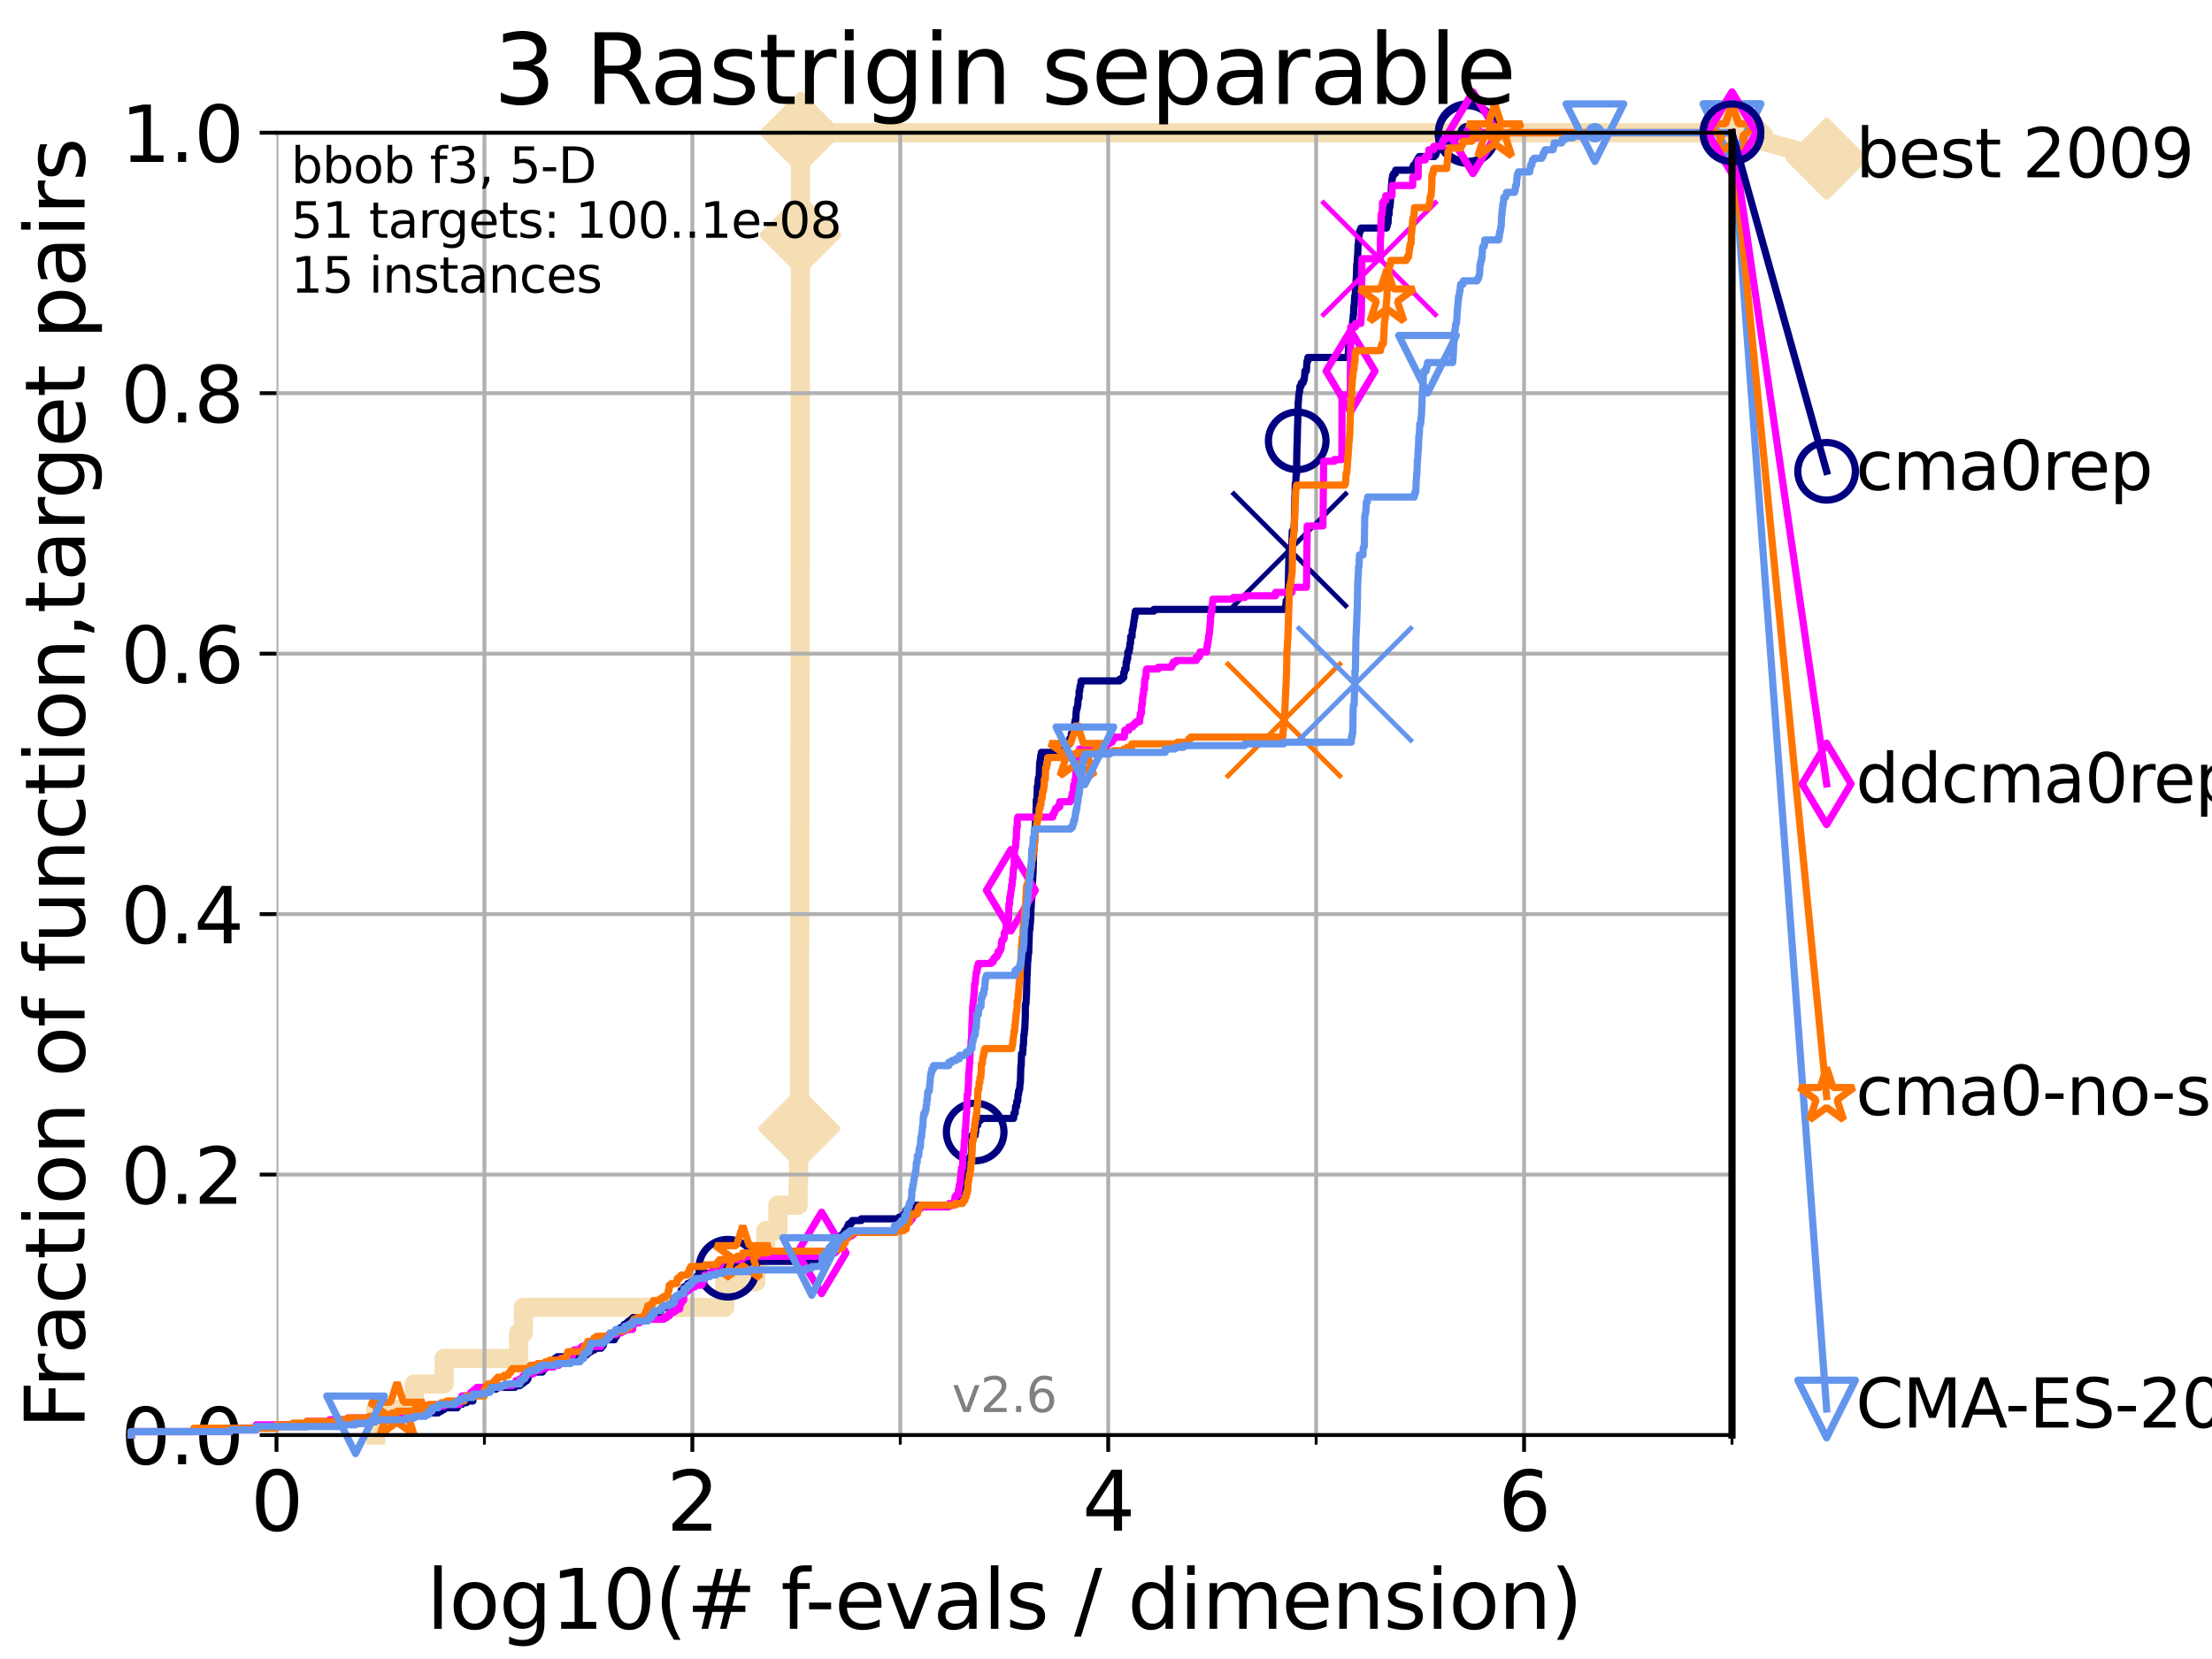 <?xml version="1.0" encoding="utf-8" standalone="no"?>
<!DOCTYPE svg PUBLIC "-//W3C//DTD SVG 1.1//EN"
  "http://www.w3.org/Graphics/SVG/1.1/DTD/svg11.dtd">
<svg xmlns:xlink="http://www.w3.org/1999/xlink" width="460.8pt" height="345.6pt" viewBox="0 0 460.8 345.6" xmlns="http://www.w3.org/2000/svg" version="1.1">
 <defs>
  <style type="text/css">*{stroke-linejoin: round; stroke-linecap: butt}</style>
 </defs>
 <g id="figure_1">
  <g id="patch_1">
   <path d="M 0 345.6 
L 460.8 345.6 
L 460.8 0 
L 0 0 
z
" style="fill: #ffffff"/>
  </g>
  <g id="axes_1">
   <g id="patch_2">
    <path d="M 57.6 298.944 
L 360.806 298.944 
L 360.806 27.648 
L 57.6 27.648 
z
" style="fill: #ffffff"/>
   </g>
   <g id="line2d_1">
    <path d="M 78.267 298.944 
L 78.267 293.624 
L 86.307 293.624 
L 86.307 288.305 
L 92.52 288.305 
L 92.52 282.985 
L 108.034 282.985 
L 108.034 277.666 
L 109.038 277.666 
L 109.038 272.346 
L 150.985 272.346 
L 150.985 267.027 
L 157.438 267.027 
L 157.438 261.707 
L 159.535 261.707 
L 159.535 256.388 
L 162.06 256.388 
L 162.06 251.068 
L 166.275 251.068 
L 166.275 245.749 
L 166.368 245.749 
L 166.368 240.429 
L 166.518 240.429 
L 166.518 235.11 
L 166.53 235.11 
L 166.53 229.79 
L 166.541 229.79 
L 166.541 213.832 
L 166.564 213.832 
L 166.564 208.512 
L 166.576 208.512 
L 166.576 197.873 
L 166.587 197.873 
L 166.587 192.553 
L 166.599 192.553 
L 166.599 176.595 
L 166.61 176.595 
L 166.61 171.275 
L 166.633 171.275 
L 166.633 165.956 
L 166.644 165.956 
L 166.644 155.317 
L 166.656 155.317 
L 166.656 149.997 
L 166.667 149.997 
L 166.667 139.358 
L 166.679 139.358 
L 166.679 118.08 
L 166.69 118.08 
L 166.69 107.441 
L 166.701 107.441 
L 166.701 80.843 
L 166.724 80.843 
L 166.724 64.885 
L 166.735 64.885 
L 166.735 54.246 
L 166.747 54.246 
L 166.747 48.926 
L 166.758 48.926 
L 166.758 32.968 
L 166.77 32.968 
L 166.77 27.648 
L 360.806 27.648 
" style="fill: none; stroke: #f5deb3; stroke-width: 4; stroke-linecap: square"/>
   </g>
   <g id="line2d_2">
    <defs>
     <path id="m4291d0c24e" d="M -0 7.778 
L 7.778 0 
L 0 -7.778 
L -7.778 -0 
z
" style="stroke: #f5deb3; stroke-width: 1.5; stroke-linejoin: miter"/>
    </defs>
    <g>
     <use xlink:href="#m4291d0c24e" x="166.53" y="235.11" style="fill: #f5deb3; stroke: #f5deb3; stroke-width: 1.5; stroke-linejoin: miter"/>
     <use xlink:href="#m4291d0c24e" x="166.747" y="48.926" style="fill: #f5deb3; stroke: #f5deb3; stroke-width: 1.5; stroke-linejoin: miter"/>
     <use xlink:href="#m4291d0c24e" x="166.77" y="27.648" style="fill: #f5deb3; stroke: #f5deb3; stroke-width: 1.5; stroke-linejoin: miter"/>
     <use xlink:href="#m4291d0c24e" x="166.77" y="27.648" style="fill: #f5deb3; stroke: #f5deb3; stroke-width: 1.5; stroke-linejoin: miter"/>
     <use xlink:href="#m4291d0c24e" x="360.806" y="27.648" style="fill: #f5deb3; stroke: #f5deb3; stroke-width: 1.5; stroke-linejoin: miter"/>
    </g>
   </g>
   <g id="line2d_3">
    <path style="fill: none; stroke: #f5deb3; stroke-width: 4; stroke-linecap: square"/>
    <g/>
   </g>
   <g id="line2d_4">
    <path d="M 360.806 27.648 
L 380.515 33.074 
" style="fill: none; stroke: #f5deb3; stroke-width: 4; stroke-linecap: square"/>
    <g>
     <use xlink:href="#m4291d0c24e" x="360.806" y="27.648" style="fill: #f5deb3; stroke: #f5deb3; stroke-width: 1.5; stroke-linejoin: miter"/>
     <use xlink:href="#m4291d0c24e" x="380.515" y="33.074" style="fill: #f5deb3; stroke: #f5deb3; stroke-width: 1.5; stroke-linejoin: miter"/>
    </g>
   </g>
   <g id="matplotlib.axis_1">
    <g id="xtick_1">
     <g id="line2d_5">
      <path d="M 57.6 298.944 
L 57.6 27.648 
" clip-path="url(#pd6bc6e635f)" style="fill: none; stroke: #b0b0b0; stroke-width: 0.8; stroke-linecap: square"/>
     </g>
     <g id="line2d_6">
      <defs>
       <path id="m61aa999472" d="M 0 0 
L 0 3.5 
" style="stroke: #000000; stroke-width: 0.8"/>
      </defs>
      <g>
       <use xlink:href="#m61aa999472" x="57.6" y="298.944" style="stroke: #000000; stroke-width: 0.8"/>
      </g>
     </g>
     <g id="text_1">
      <!-- 0 -->
      <g transform="translate(52.192 318.861)scale(0.17 -0.17)">
       <defs>
        <path id="DejaVuSans-30" d="M 2034 4250 
Q 1547 4250 1301 3770 
Q 1056 3291 1056 2328 
Q 1056 1369 1301 889 
Q 1547 409 2034 409 
Q 2525 409 2770 889 
Q 3016 1369 3016 2328 
Q 3016 3291 2770 3770 
Q 2525 4250 2034 4250 
z
M 2034 4750 
Q 2819 4750 3233 4129 
Q 3647 3509 3647 2328 
Q 3647 1150 3233 529 
Q 2819 -91 2034 -91 
Q 1250 -91 836 529 
Q 422 1150 422 2328 
Q 422 3509 836 4129 
Q 1250 4750 2034 4750 
z
" transform="scale(0.016)"/>
       </defs>
       <use xlink:href="#DejaVuSans-30"/>
      </g>
     </g>
    </g>
    <g id="xtick_2">
     <g id="line2d_7">
      <path d="M 144.23 298.944 
L 144.23 27.648 
" clip-path="url(#pd6bc6e635f)" style="fill: none; stroke: #b0b0b0; stroke-width: 0.8; stroke-linecap: square"/>
     </g>
     <g id="line2d_8">
      <g>
       <use xlink:href="#m61aa999472" x="144.23" y="298.944" style="stroke: #000000; stroke-width: 0.8"/>
      </g>
     </g>
     <g id="text_2">
      <!-- 2 -->
      <g transform="translate(138.822 318.861)scale(0.17 -0.17)">
       <defs>
        <path id="DejaVuSans-32" d="M 1228 531 
L 3431 531 
L 3431 0 
L 469 0 
L 469 531 
Q 828 903 1448 1529 
Q 2069 2156 2228 2338 
Q 2531 2678 2651 2914 
Q 2772 3150 2772 3378 
Q 2772 3750 2511 3984 
Q 2250 4219 1831 4219 
Q 1534 4219 1204 4116 
Q 875 4013 500 3803 
L 500 4441 
Q 881 4594 1212 4672 
Q 1544 4750 1819 4750 
Q 2544 4750 2975 4387 
Q 3406 4025 3406 3419 
Q 3406 3131 3298 2873 
Q 3191 2616 2906 2266 
Q 2828 2175 2409 1742 
Q 1991 1309 1228 531 
z
" transform="scale(0.016)"/>
       </defs>
       <use xlink:href="#DejaVuSans-32"/>
      </g>
     </g>
    </g>
    <g id="xtick_3">
     <g id="line2d_9">
      <path d="M 230.861 298.944 
L 230.861 27.648 
" clip-path="url(#pd6bc6e635f)" style="fill: none; stroke: #b0b0b0; stroke-width: 0.8; stroke-linecap: square"/>
     </g>
     <g id="line2d_10">
      <g>
       <use xlink:href="#m61aa999472" x="230.861" y="298.944" style="stroke: #000000; stroke-width: 0.8"/>
      </g>
     </g>
     <g id="text_3">
      <!-- 4 -->
      <g transform="translate(225.453 318.861)scale(0.17 -0.17)">
       <defs>
        <path id="DejaVuSans-34" d="M 2419 4116 
L 825 1625 
L 2419 1625 
L 2419 4116 
z
M 2253 4666 
L 3047 4666 
L 3047 1625 
L 3713 1625 
L 3713 1100 
L 3047 1100 
L 3047 0 
L 2419 0 
L 2419 1100 
L 313 1100 
L 313 1709 
L 2253 4666 
z
" transform="scale(0.016)"/>
       </defs>
       <use xlink:href="#DejaVuSans-34"/>
      </g>
     </g>
    </g>
    <g id="xtick_4">
     <g id="line2d_11">
      <path d="M 317.491 298.944 
L 317.491 27.648 
" clip-path="url(#pd6bc6e635f)" style="fill: none; stroke: #b0b0b0; stroke-width: 0.8; stroke-linecap: square"/>
     </g>
     <g id="line2d_12">
      <g>
       <use xlink:href="#m61aa999472" x="317.491" y="298.944" style="stroke: #000000; stroke-width: 0.8"/>
      </g>
     </g>
     <g id="text_4">
      <!-- 6 -->
      <g transform="translate(312.083 318.861)scale(0.17 -0.17)">
       <defs>
        <path id="DejaVuSans-36" d="M 2113 2584 
Q 1688 2584 1439 2293 
Q 1191 2003 1191 1497 
Q 1191 994 1439 701 
Q 1688 409 2113 409 
Q 2538 409 2786 701 
Q 3034 994 3034 1497 
Q 3034 2003 2786 2293 
Q 2538 2584 2113 2584 
z
M 3366 4563 
L 3366 3988 
Q 3128 4100 2886 4159 
Q 2644 4219 2406 4219 
Q 1781 4219 1451 3797 
Q 1122 3375 1075 2522 
Q 1259 2794 1537 2939 
Q 1816 3084 2150 3084 
Q 2853 3084 3261 2657 
Q 3669 2231 3669 1497 
Q 3669 778 3244 343 
Q 2819 -91 2113 -91 
Q 1303 -91 875 529 
Q 447 1150 447 2328 
Q 447 3434 972 4092 
Q 1497 4750 2381 4750 
Q 2619 4750 2861 4703 
Q 3103 4656 3366 4563 
z
" transform="scale(0.016)"/>
       </defs>
       <use xlink:href="#DejaVuSans-36"/>
      </g>
     </g>
    </g>
    <g id="xtick_5">
     <g id="line2d_13">
      <path d="M 100.915 298.944 
L 100.915 27.648 
" clip-path="url(#pd6bc6e635f)" style="fill: none; stroke: #b0b0b0; stroke-width: 0.8; stroke-linecap: square"/>
     </g>
     <g id="line2d_14">
      <defs>
       <path id="m1c3bd9d09c" d="M 0 0 
L 0 2 
" style="stroke: #000000; stroke-width: 0.6"/>
      </defs>
      <g>
       <use xlink:href="#m1c3bd9d09c" x="100.915" y="298.944" style="stroke: #000000; stroke-width: 0.6"/>
      </g>
     </g>
    </g>
    <g id="xtick_6">
     <g id="line2d_15">
      <path d="M 187.546 298.944 
L 187.546 27.648 
" clip-path="url(#pd6bc6e635f)" style="fill: none; stroke: #b0b0b0; stroke-width: 0.8; stroke-linecap: square"/>
     </g>
     <g id="line2d_16">
      <g>
       <use xlink:href="#m1c3bd9d09c" x="187.546" y="298.944" style="stroke: #000000; stroke-width: 0.6"/>
      </g>
     </g>
    </g>
    <g id="xtick_7">
     <g id="line2d_17">
      <path d="M 274.176 298.944 
L 274.176 27.648 
" clip-path="url(#pd6bc6e635f)" style="fill: none; stroke: #b0b0b0; stroke-width: 0.8; stroke-linecap: square"/>
     </g>
     <g id="line2d_18">
      <g>
       <use xlink:href="#m1c3bd9d09c" x="274.176" y="298.944" style="stroke: #000000; stroke-width: 0.6"/>
      </g>
     </g>
    </g>
    <g id="xtick_8">
     <g id="line2d_19">
      <path d="M 360.806 298.944 
L 360.806 27.648 
" clip-path="url(#pd6bc6e635f)" style="fill: none; stroke: #b0b0b0; stroke-width: 0.8; stroke-linecap: square"/>
     </g>
     <g id="line2d_20">
      <g>
       <use xlink:href="#m1c3bd9d09c" x="360.806" y="298.944" style="stroke: #000000; stroke-width: 0.6"/>
      </g>
     </g>
    </g>
    <g id="text_5">
     <!-- log10(# f-evals / dimension) -->
     <g transform="translate(88.823 339.314)scale(0.17 -0.17)">
      <defs>
       <path id="DejaVuSans-6c" d="M 603 4863 
L 1178 4863 
L 1178 0 
L 603 0 
L 603 4863 
z
" transform="scale(0.016)"/>
       <path id="DejaVuSans-6f" d="M 1959 3097 
Q 1497 3097 1228 2736 
Q 959 2375 959 1747 
Q 959 1119 1226 758 
Q 1494 397 1959 397 
Q 2419 397 2687 759 
Q 2956 1122 2956 1747 
Q 2956 2369 2687 2733 
Q 2419 3097 1959 3097 
z
M 1959 3584 
Q 2709 3584 3137 3096 
Q 3566 2609 3566 1747 
Q 3566 888 3137 398 
Q 2709 -91 1959 -91 
Q 1206 -91 779 398 
Q 353 888 353 1747 
Q 353 2609 779 3096 
Q 1206 3584 1959 3584 
z
" transform="scale(0.016)"/>
       <path id="DejaVuSans-67" d="M 2906 1791 
Q 2906 2416 2648 2759 
Q 2391 3103 1925 3103 
Q 1463 3103 1205 2759 
Q 947 2416 947 1791 
Q 947 1169 1205 825 
Q 1463 481 1925 481 
Q 2391 481 2648 825 
Q 2906 1169 2906 1791 
z
M 3481 434 
Q 3481 -459 3084 -895 
Q 2688 -1331 1869 -1331 
Q 1566 -1331 1297 -1286 
Q 1028 -1241 775 -1147 
L 775 -588 
Q 1028 -725 1275 -790 
Q 1522 -856 1778 -856 
Q 2344 -856 2625 -561 
Q 2906 -266 2906 331 
L 2906 616 
Q 2728 306 2450 153 
Q 2172 0 1784 0 
Q 1141 0 747 490 
Q 353 981 353 1791 
Q 353 2603 747 3093 
Q 1141 3584 1784 3584 
Q 2172 3584 2450 3431 
Q 2728 3278 2906 2969 
L 2906 3500 
L 3481 3500 
L 3481 434 
z
" transform="scale(0.016)"/>
       <path id="DejaVuSans-31" d="M 794 531 
L 1825 531 
L 1825 4091 
L 703 3866 
L 703 4441 
L 1819 4666 
L 2450 4666 
L 2450 531 
L 3481 531 
L 3481 0 
L 794 0 
L 794 531 
z
" transform="scale(0.016)"/>
       <path id="DejaVuSans-28" d="M 1984 4856 
Q 1566 4138 1362 3434 
Q 1159 2731 1159 2009 
Q 1159 1288 1364 580 
Q 1569 -128 1984 -844 
L 1484 -844 
Q 1016 -109 783 600 
Q 550 1309 550 2009 
Q 550 2706 781 3412 
Q 1013 4119 1484 4856 
L 1984 4856 
z
" transform="scale(0.016)"/>
       <path id="DejaVuSans-23" d="M 3272 2816 
L 2363 2816 
L 2100 1772 
L 3016 1772 
L 3272 2816 
z
M 2803 4594 
L 2478 3297 
L 3391 3297 
L 3719 4594 
L 4219 4594 
L 3897 3297 
L 4872 3297 
L 4872 2816 
L 3775 2816 
L 3519 1772 
L 4513 1772 
L 4513 1294 
L 3397 1294 
L 3072 0 
L 2572 0 
L 2894 1294 
L 1978 1294 
L 1656 0 
L 1153 0 
L 1478 1294 
L 494 1294 
L 494 1772 
L 1594 1772 
L 1856 2816 
L 850 2816 
L 850 3297 
L 1978 3297 
L 2297 4594 
L 2803 4594 
z
" transform="scale(0.016)"/>
       <path id="DejaVuSans-20" transform="scale(0.016)"/>
       <path id="DejaVuSans-66" d="M 2375 4863 
L 2375 4384 
L 1825 4384 
Q 1516 4384 1395 4259 
Q 1275 4134 1275 3809 
L 1275 3500 
L 2222 3500 
L 2222 3053 
L 1275 3053 
L 1275 0 
L 697 0 
L 697 3053 
L 147 3053 
L 147 3500 
L 697 3500 
L 697 3744 
Q 697 4328 969 4595 
Q 1241 4863 1831 4863 
L 2375 4863 
z
" transform="scale(0.016)"/>
       <path id="DejaVuSans-2d" d="M 313 2009 
L 1997 2009 
L 1997 1497 
L 313 1497 
L 313 2009 
z
" transform="scale(0.016)"/>
       <path id="DejaVuSans-65" d="M 3597 1894 
L 3597 1613 
L 953 1613 
Q 991 1019 1311 708 
Q 1631 397 2203 397 
Q 2534 397 2845 478 
Q 3156 559 3463 722 
L 3463 178 
Q 3153 47 2828 -22 
Q 2503 -91 2169 -91 
Q 1331 -91 842 396 
Q 353 884 353 1716 
Q 353 2575 817 3079 
Q 1281 3584 2069 3584 
Q 2775 3584 3186 3129 
Q 3597 2675 3597 1894 
z
M 3022 2063 
Q 3016 2534 2758 2815 
Q 2500 3097 2075 3097 
Q 1594 3097 1305 2825 
Q 1016 2553 972 2059 
L 3022 2063 
z
" transform="scale(0.016)"/>
       <path id="DejaVuSans-76" d="M 191 3500 
L 800 3500 
L 1894 563 
L 2988 3500 
L 3597 3500 
L 2284 0 
L 1503 0 
L 191 3500 
z
" transform="scale(0.016)"/>
       <path id="DejaVuSans-61" d="M 2194 1759 
Q 1497 1759 1228 1600 
Q 959 1441 959 1056 
Q 959 750 1161 570 
Q 1363 391 1709 391 
Q 2188 391 2477 730 
Q 2766 1069 2766 1631 
L 2766 1759 
L 2194 1759 
z
M 3341 1997 
L 3341 0 
L 2766 0 
L 2766 531 
Q 2569 213 2275 61 
Q 1981 -91 1556 -91 
Q 1019 -91 701 211 
Q 384 513 384 1019 
Q 384 1609 779 1909 
Q 1175 2209 1959 2209 
L 2766 2209 
L 2766 2266 
Q 2766 2663 2505 2880 
Q 2244 3097 1772 3097 
Q 1472 3097 1187 3025 
Q 903 2953 641 2809 
L 641 3341 
Q 956 3463 1253 3523 
Q 1550 3584 1831 3584 
Q 2591 3584 2966 3190 
Q 3341 2797 3341 1997 
z
" transform="scale(0.016)"/>
       <path id="DejaVuSans-73" d="M 2834 3397 
L 2834 2853 
Q 2591 2978 2328 3040 
Q 2066 3103 1784 3103 
Q 1356 3103 1142 2972 
Q 928 2841 928 2578 
Q 928 2378 1081 2264 
Q 1234 2150 1697 2047 
L 1894 2003 
Q 2506 1872 2764 1633 
Q 3022 1394 3022 966 
Q 3022 478 2636 193 
Q 2250 -91 1575 -91 
Q 1294 -91 989 -36 
Q 684 19 347 128 
L 347 722 
Q 666 556 975 473 
Q 1284 391 1588 391 
Q 1994 391 2212 530 
Q 2431 669 2431 922 
Q 2431 1156 2273 1281 
Q 2116 1406 1581 1522 
L 1381 1569 
Q 847 1681 609 1914 
Q 372 2147 372 2553 
Q 372 3047 722 3315 
Q 1072 3584 1716 3584 
Q 2034 3584 2315 3537 
Q 2597 3491 2834 3397 
z
" transform="scale(0.016)"/>
       <path id="DejaVuSans-2f" d="M 1625 4666 
L 2156 4666 
L 531 -594 
L 0 -594 
L 1625 4666 
z
" transform="scale(0.016)"/>
       <path id="DejaVuSans-64" d="M 2906 2969 
L 2906 4863 
L 3481 4863 
L 3481 0 
L 2906 0 
L 2906 525 
Q 2725 213 2448 61 
Q 2172 -91 1784 -91 
Q 1150 -91 751 415 
Q 353 922 353 1747 
Q 353 2572 751 3078 
Q 1150 3584 1784 3584 
Q 2172 3584 2448 3432 
Q 2725 3281 2906 2969 
z
M 947 1747 
Q 947 1113 1208 752 
Q 1469 391 1925 391 
Q 2381 391 2643 752 
Q 2906 1113 2906 1747 
Q 2906 2381 2643 2742 
Q 2381 3103 1925 3103 
Q 1469 3103 1208 2742 
Q 947 2381 947 1747 
z
" transform="scale(0.016)"/>
       <path id="DejaVuSans-69" d="M 603 3500 
L 1178 3500 
L 1178 0 
L 603 0 
L 603 3500 
z
M 603 4863 
L 1178 4863 
L 1178 4134 
L 603 4134 
L 603 4863 
z
" transform="scale(0.016)"/>
       <path id="DejaVuSans-6d" d="M 3328 2828 
Q 3544 3216 3844 3400 
Q 4144 3584 4550 3584 
Q 5097 3584 5394 3201 
Q 5691 2819 5691 2113 
L 5691 0 
L 5113 0 
L 5113 2094 
Q 5113 2597 4934 2840 
Q 4756 3084 4391 3084 
Q 3944 3084 3684 2787 
Q 3425 2491 3425 1978 
L 3425 0 
L 2847 0 
L 2847 2094 
Q 2847 2600 2669 2842 
Q 2491 3084 2119 3084 
Q 1678 3084 1418 2786 
Q 1159 2488 1159 1978 
L 1159 0 
L 581 0 
L 581 3500 
L 1159 3500 
L 1159 2956 
Q 1356 3278 1631 3431 
Q 1906 3584 2284 3584 
Q 2666 3584 2933 3390 
Q 3200 3197 3328 2828 
z
" transform="scale(0.016)"/>
       <path id="DejaVuSans-6e" d="M 3513 2113 
L 3513 0 
L 2938 0 
L 2938 2094 
Q 2938 2591 2744 2837 
Q 2550 3084 2163 3084 
Q 1697 3084 1428 2787 
Q 1159 2491 1159 1978 
L 1159 0 
L 581 0 
L 581 3500 
L 1159 3500 
L 1159 2956 
Q 1366 3272 1645 3428 
Q 1925 3584 2291 3584 
Q 2894 3584 3203 3211 
Q 3513 2838 3513 2113 
z
" transform="scale(0.016)"/>
       <path id="DejaVuSans-29" d="M 513 4856 
L 1013 4856 
Q 1481 4119 1714 3412 
Q 1947 2706 1947 2009 
Q 1947 1309 1714 600 
Q 1481 -109 1013 -844 
L 513 -844 
Q 928 -128 1133 580 
Q 1338 1288 1338 2009 
Q 1338 2731 1133 3434 
Q 928 4138 513 4856 
z
" transform="scale(0.016)"/>
      </defs>
      <use xlink:href="#DejaVuSans-6c"/>
      <use xlink:href="#DejaVuSans-6f" x="27.783"/>
      <use xlink:href="#DejaVuSans-67" x="88.965"/>
      <use xlink:href="#DejaVuSans-31" x="152.441"/>
      <use xlink:href="#DejaVuSans-30" x="216.064"/>
      <use xlink:href="#DejaVuSans-28" x="279.688"/>
      <use xlink:href="#DejaVuSans-23" x="318.701"/>
      <use xlink:href="#DejaVuSans-20" x="402.49"/>
      <use xlink:href="#DejaVuSans-66" x="434.277"/>
      <use xlink:href="#DejaVuSans-2d" x="463.982"/>
      <use xlink:href="#DejaVuSans-65" x="500.066"/>
      <use xlink:href="#DejaVuSans-76" x="561.59"/>
      <use xlink:href="#DejaVuSans-61" x="620.77"/>
      <use xlink:href="#DejaVuSans-6c" x="682.049"/>
      <use xlink:href="#DejaVuSans-73" x="709.832"/>
      <use xlink:href="#DejaVuSans-20" x="761.932"/>
      <use xlink:href="#DejaVuSans-2f" x="793.719"/>
      <use xlink:href="#DejaVuSans-20" x="827.41"/>
      <use xlink:href="#DejaVuSans-64" x="859.197"/>
      <use xlink:href="#DejaVuSans-69" x="922.674"/>
      <use xlink:href="#DejaVuSans-6d" x="950.457"/>
      <use xlink:href="#DejaVuSans-65" x="1047.869"/>
      <use xlink:href="#DejaVuSans-6e" x="1109.393"/>
      <use xlink:href="#DejaVuSans-73" x="1172.771"/>
      <use xlink:href="#DejaVuSans-69" x="1224.871"/>
      <use xlink:href="#DejaVuSans-6f" x="1252.654"/>
      <use xlink:href="#DejaVuSans-6e" x="1313.836"/>
      <use xlink:href="#DejaVuSans-29" x="1377.215"/>
     </g>
    </g>
   </g>
   <g id="matplotlib.axis_2">
    <g id="ytick_1">
     <g id="line2d_21">
      <path d="M 57.6 298.944 
L 360.806 298.944 
" clip-path="url(#pd6bc6e635f)" style="fill: none; stroke: #b0b0b0; stroke-width: 0.8; stroke-linecap: square"/>
     </g>
     <g id="line2d_22">
      <defs>
       <path id="m0cf0ea30a2" d="M 0 0 
L -3.5 0 
" style="stroke: #000000; stroke-width: 0.8"/>
      </defs>
      <g>
       <use xlink:href="#m0cf0ea30a2" x="57.6" y="298.944" style="stroke: #000000; stroke-width: 0.8"/>
      </g>
     </g>
     <g id="text_6">
      <!-- 0.0 -->
      <g transform="translate(25.155 305.023)scale(0.16 -0.16)">
       <defs>
        <path id="DejaVuSans-2e" d="M 684 794 
L 1344 794 
L 1344 0 
L 684 0 
L 684 794 
z
" transform="scale(0.016)"/>
       </defs>
       <use xlink:href="#DejaVuSans-30"/>
       <use xlink:href="#DejaVuSans-2e" x="63.623"/>
       <use xlink:href="#DejaVuSans-30" x="95.41"/>
      </g>
     </g>
    </g>
    <g id="ytick_2">
     <g id="line2d_23">
      <path d="M 57.6 244.685 
L 360.806 244.685 
" clip-path="url(#pd6bc6e635f)" style="fill: none; stroke: #b0b0b0; stroke-width: 0.8; stroke-linecap: square"/>
     </g>
     <g id="line2d_24">
      <g>
       <use xlink:href="#m0cf0ea30a2" x="57.6" y="244.685" style="stroke: #000000; stroke-width: 0.8"/>
      </g>
     </g>
     <g id="text_7">
      <!-- 0.2 -->
      <g transform="translate(25.155 250.764)scale(0.16 -0.16)">
       <use xlink:href="#DejaVuSans-30"/>
       <use xlink:href="#DejaVuSans-2e" x="63.623"/>
       <use xlink:href="#DejaVuSans-32" x="95.41"/>
      </g>
     </g>
    </g>
    <g id="ytick_3">
     <g id="line2d_25">
      <path d="M 57.6 190.426 
L 360.806 190.426 
" clip-path="url(#pd6bc6e635f)" style="fill: none; stroke: #b0b0b0; stroke-width: 0.8; stroke-linecap: square"/>
     </g>
     <g id="line2d_26">
      <g>
       <use xlink:href="#m0cf0ea30a2" x="57.6" y="190.426" style="stroke: #000000; stroke-width: 0.8"/>
      </g>
     </g>
     <g id="text_8">
      <!-- 0.4 -->
      <g transform="translate(25.155 196.504)scale(0.16 -0.16)">
       <use xlink:href="#DejaVuSans-30"/>
       <use xlink:href="#DejaVuSans-2e" x="63.623"/>
       <use xlink:href="#DejaVuSans-34" x="95.41"/>
      </g>
     </g>
    </g>
    <g id="ytick_4">
     <g id="line2d_27">
      <path d="M 57.6 136.166 
L 360.806 136.166 
" clip-path="url(#pd6bc6e635f)" style="fill: none; stroke: #b0b0b0; stroke-width: 0.8; stroke-linecap: square"/>
     </g>
     <g id="line2d_28">
      <g>
       <use xlink:href="#m0cf0ea30a2" x="57.6" y="136.166" style="stroke: #000000; stroke-width: 0.8"/>
      </g>
     </g>
     <g id="text_9">
      <!-- 0.6 -->
      <g transform="translate(25.155 142.245)scale(0.16 -0.16)">
       <use xlink:href="#DejaVuSans-30"/>
       <use xlink:href="#DejaVuSans-2e" x="63.623"/>
       <use xlink:href="#DejaVuSans-36" x="95.41"/>
      </g>
     </g>
    </g>
    <g id="ytick_5">
     <g id="line2d_29">
      <path d="M 57.6 81.907 
L 360.806 81.907 
" clip-path="url(#pd6bc6e635f)" style="fill: none; stroke: #b0b0b0; stroke-width: 0.8; stroke-linecap: square"/>
     </g>
     <g id="line2d_30">
      <g>
       <use xlink:href="#m0cf0ea30a2" x="57.6" y="81.907" style="stroke: #000000; stroke-width: 0.8"/>
      </g>
     </g>
     <g id="text_10">
      <!-- 0.8 -->
      <g transform="translate(25.155 87.986)scale(0.16 -0.16)">
       <defs>
        <path id="DejaVuSans-38" d="M 2034 2216 
Q 1584 2216 1326 1975 
Q 1069 1734 1069 1313 
Q 1069 891 1326 650 
Q 1584 409 2034 409 
Q 2484 409 2743 651 
Q 3003 894 3003 1313 
Q 3003 1734 2745 1975 
Q 2488 2216 2034 2216 
z
M 1403 2484 
Q 997 2584 770 2862 
Q 544 3141 544 3541 
Q 544 4100 942 4425 
Q 1341 4750 2034 4750 
Q 2731 4750 3128 4425 
Q 3525 4100 3525 3541 
Q 3525 3141 3298 2862 
Q 3072 2584 2669 2484 
Q 3125 2378 3379 2068 
Q 3634 1759 3634 1313 
Q 3634 634 3220 271 
Q 2806 -91 2034 -91 
Q 1263 -91 848 271 
Q 434 634 434 1313 
Q 434 1759 690 2068 
Q 947 2378 1403 2484 
z
M 1172 3481 
Q 1172 3119 1398 2916 
Q 1625 2713 2034 2713 
Q 2441 2713 2670 2916 
Q 2900 3119 2900 3481 
Q 2900 3844 2670 4047 
Q 2441 4250 2034 4250 
Q 1625 4250 1398 4047 
Q 1172 3844 1172 3481 
z
" transform="scale(0.016)"/>
       </defs>
       <use xlink:href="#DejaVuSans-30"/>
       <use xlink:href="#DejaVuSans-2e" x="63.623"/>
       <use xlink:href="#DejaVuSans-38" x="95.41"/>
      </g>
     </g>
    </g>
    <g id="ytick_6">
     <g id="line2d_31">
      <path d="M 57.6 27.648 
L 360.806 27.648 
" clip-path="url(#pd6bc6e635f)" style="fill: none; stroke: #b0b0b0; stroke-width: 0.8; stroke-linecap: square"/>
     </g>
     <g id="line2d_32">
      <g>
       <use xlink:href="#m0cf0ea30a2" x="57.6" y="27.648" style="stroke: #000000; stroke-width: 0.8"/>
      </g>
     </g>
     <g id="text_11">
      <!-- 1.0 -->
      <g transform="translate(25.155 33.727)scale(0.16 -0.16)">
       <use xlink:href="#DejaVuSans-31"/>
       <use xlink:href="#DejaVuSans-2e" x="63.623"/>
       <use xlink:href="#DejaVuSans-30" x="95.41"/>
      </g>
     </g>
    </g>
    <g id="text_12">
     <!-- Fraction of function,target pairs -->
     <g transform="translate(17.62 297.681)rotate(-90)scale(0.17 -0.17)">
      <defs>
       <path id="DejaVuSans-46" d="M 628 4666 
L 3309 4666 
L 3309 4134 
L 1259 4134 
L 1259 2759 
L 3109 2759 
L 3109 2228 
L 1259 2228 
L 1259 0 
L 628 0 
L 628 4666 
z
" transform="scale(0.016)"/>
       <path id="DejaVuSans-72" d="M 2631 2963 
Q 2534 3019 2420 3045 
Q 2306 3072 2169 3072 
Q 1681 3072 1420 2755 
Q 1159 2438 1159 1844 
L 1159 0 
L 581 0 
L 581 3500 
L 1159 3500 
L 1159 2956 
Q 1341 3275 1631 3429 
Q 1922 3584 2338 3584 
Q 2397 3584 2469 3576 
Q 2541 3569 2628 3553 
L 2631 2963 
z
" transform="scale(0.016)"/>
       <path id="DejaVuSans-63" d="M 3122 3366 
L 3122 2828 
Q 2878 2963 2633 3030 
Q 2388 3097 2138 3097 
Q 1578 3097 1268 2742 
Q 959 2388 959 1747 
Q 959 1106 1268 751 
Q 1578 397 2138 397 
Q 2388 397 2633 464 
Q 2878 531 3122 666 
L 3122 134 
Q 2881 22 2623 -34 
Q 2366 -91 2075 -91 
Q 1284 -91 818 406 
Q 353 903 353 1747 
Q 353 2603 823 3093 
Q 1294 3584 2113 3584 
Q 2378 3584 2631 3529 
Q 2884 3475 3122 3366 
z
" transform="scale(0.016)"/>
       <path id="DejaVuSans-74" d="M 1172 4494 
L 1172 3500 
L 2356 3500 
L 2356 3053 
L 1172 3053 
L 1172 1153 
Q 1172 725 1289 603 
Q 1406 481 1766 481 
L 2356 481 
L 2356 0 
L 1766 0 
Q 1100 0 847 248 
Q 594 497 594 1153 
L 594 3053 
L 172 3053 
L 172 3500 
L 594 3500 
L 594 4494 
L 1172 4494 
z
" transform="scale(0.016)"/>
       <path id="DejaVuSans-75" d="M 544 1381 
L 544 3500 
L 1119 3500 
L 1119 1403 
Q 1119 906 1312 657 
Q 1506 409 1894 409 
Q 2359 409 2629 706 
Q 2900 1003 2900 1516 
L 2900 3500 
L 3475 3500 
L 3475 0 
L 2900 0 
L 2900 538 
Q 2691 219 2414 64 
Q 2138 -91 1772 -91 
Q 1169 -91 856 284 
Q 544 659 544 1381 
z
M 1991 3584 
L 1991 3584 
z
" transform="scale(0.016)"/>
       <path id="DejaVuSans-2c" d="M 750 794 
L 1409 794 
L 1409 256 
L 897 -744 
L 494 -744 
L 750 256 
L 750 794 
z
" transform="scale(0.016)"/>
       <path id="DejaVuSans-70" d="M 1159 525 
L 1159 -1331 
L 581 -1331 
L 581 3500 
L 1159 3500 
L 1159 2969 
Q 1341 3281 1617 3432 
Q 1894 3584 2278 3584 
Q 2916 3584 3314 3078 
Q 3713 2572 3713 1747 
Q 3713 922 3314 415 
Q 2916 -91 2278 -91 
Q 1894 -91 1617 61 
Q 1341 213 1159 525 
z
M 3116 1747 
Q 3116 2381 2855 2742 
Q 2594 3103 2138 3103 
Q 1681 3103 1420 2742 
Q 1159 2381 1159 1747 
Q 1159 1113 1420 752 
Q 1681 391 2138 391 
Q 2594 391 2855 752 
Q 3116 1113 3116 1747 
z
" transform="scale(0.016)"/>
      </defs>
      <use xlink:href="#DejaVuSans-46"/>
      <use xlink:href="#DejaVuSans-72" x="50.27"/>
      <use xlink:href="#DejaVuSans-61" x="91.383"/>
      <use xlink:href="#DejaVuSans-63" x="152.662"/>
      <use xlink:href="#DejaVuSans-74" x="207.643"/>
      <use xlink:href="#DejaVuSans-69" x="246.852"/>
      <use xlink:href="#DejaVuSans-6f" x="274.635"/>
      <use xlink:href="#DejaVuSans-6e" x="335.816"/>
      <use xlink:href="#DejaVuSans-20" x="399.195"/>
      <use xlink:href="#DejaVuSans-6f" x="430.982"/>
      <use xlink:href="#DejaVuSans-66" x="492.164"/>
      <use xlink:href="#DejaVuSans-20" x="527.369"/>
      <use xlink:href="#DejaVuSans-66" x="559.156"/>
      <use xlink:href="#DejaVuSans-75" x="594.361"/>
      <use xlink:href="#DejaVuSans-6e" x="657.74"/>
      <use xlink:href="#DejaVuSans-63" x="721.119"/>
      <use xlink:href="#DejaVuSans-74" x="776.1"/>
      <use xlink:href="#DejaVuSans-69" x="815.309"/>
      <use xlink:href="#DejaVuSans-6f" x="843.092"/>
      <use xlink:href="#DejaVuSans-6e" x="904.273"/>
      <use xlink:href="#DejaVuSans-2c" x="967.652"/>
      <use xlink:href="#DejaVuSans-74" x="999.439"/>
      <use xlink:href="#DejaVuSans-61" x="1038.648"/>
      <use xlink:href="#DejaVuSans-72" x="1099.928"/>
      <use xlink:href="#DejaVuSans-67" x="1139.291"/>
      <use xlink:href="#DejaVuSans-65" x="1202.768"/>
      <use xlink:href="#DejaVuSans-74" x="1264.291"/>
      <use xlink:href="#DejaVuSans-20" x="1303.5"/>
      <use xlink:href="#DejaVuSans-70" x="1335.287"/>
      <use xlink:href="#DejaVuSans-61" x="1398.764"/>
      <use xlink:href="#DejaVuSans-69" x="1460.043"/>
      <use xlink:href="#DejaVuSans-72" x="1487.826"/>
      <use xlink:href="#DejaVuSans-73" x="1528.939"/>
     </g>
    </g>
   </g>
   <g id="line2d_33">
    <defs>
     <path id="m304d3aabed" d="M 0 1.5 
C 0.398 1.5 0.779 1.342 1.061 1.061 
C 1.342 0.779 1.5 0.398 1.5 0 
C 1.5 -0.398 1.342 -0.779 1.061 -1.061 
C 0.779 -1.342 0.398 -1.5 0 -1.5 
C -0.398 -1.5 -0.779 -1.342 -1.061 -1.061 
C -1.342 -0.779 -1.5 -0.398 -1.5 0 
C -1.5 0.398 -1.342 0.779 -1.061 1.061 
C -0.779 1.342 -0.398 1.5 0 1.5 
z
" style="stroke: #f5deb3"/>
    </defs>
    <g>
     <use xlink:href="#m304d3aabed" x="166.77" y="27.648" style="fill: #f5deb3; stroke: #f5deb3"/>
     <use xlink:href="#m304d3aabed" x="166.77" y="27.648" style="fill: #f5deb3; stroke: #f5deb3"/>
    </g>
   </g>
   <g id="line2d_34">
    <defs>
     <path id="m32453b45eb" d="M 0 1.5 
C 0.398 1.5 0.779 1.342 1.061 1.061 
C 1.342 0.779 1.5 0.398 1.5 0 
C 1.5 -0.398 1.342 -0.779 1.061 -1.061 
C 0.779 -1.342 0.398 -1.5 0 -1.5 
C -0.398 -1.5 -0.779 -1.342 -1.061 -1.061 
C -1.342 -0.779 -1.5 -0.398 -1.5 0 
C -1.5 0.398 -1.342 0.779 -1.061 1.061 
C -0.779 1.342 -0.398 1.5 0 1.5 
z
" style="stroke: #000080"/>
    </defs>
    <g>
     <use xlink:href="#m32453b45eb" x="305.63" y="27.648" style="fill: #000080; stroke: #000080"/>
     <use xlink:href="#m32453b45eb" x="305.63" y="27.648" style="fill: #000080; stroke: #000080"/>
    </g>
   </g>
   <g id="line2d_35">
    <path d="M 27.324 298.944 
L 27.324 298.235 
L 40.363 298.235 
L 40.363 297.88 
L 47.991 297.88 
L 47.991 297.525 
L 53.402 297.525 
L 53.402 297.171 
L 63.93 297.171 
L 63.93 296.816 
L 68.657 296.816 
L 68.657 296.462 
L 76.969 296.462 
L 76.969 296.107 
L 78.267 296.107 
L 78.267 295.752 
L 83.678 295.752 
L 83.678 295.398 
L 85.471 295.398 
L 85.471 295.043 
L 86.307 295.043 
L 86.307 294.334 
L 91.306 294.334 
L 91.306 293.979 
L 91.923 293.979 
L 91.923 293.624 
L 92.52 293.624 
L 92.52 293.27 
L 95.251 293.27 
L 95.251 292.561 
L 96.241 292.561 
L 96.241 292.206 
L 97.182 292.206 
L 97.182 291.851 
L 98.51 291.851 
L 98.51 290.787 
L 98.933 290.787 
L 98.933 289.723 
L 102.011 289.723 
L 102.011 289.369 
L 103.38 289.369 
L 103.38 289.014 
L 107.245 289.014 
L 107.245 288.66 
L 108.29 288.66 
L 108.29 288.305 
L 108.792 288.305 
L 108.792 287.95 
L 109.28 287.95 
L 109.28 287.596 
L 109.757 287.596 
L 109.757 287.241 
L 109.99 287.241 
L 109.99 286.532 
L 110.221 286.532 
L 110.221 286.177 
L 110.897 286.177 
L 110.897 285.822 
L 112.989 285.822 
L 112.989 285.468 
L 113.186 285.468 
L 113.186 285.113 
L 113.574 285.113 
L 113.574 284.759 
L 113.954 284.759 
L 113.954 284.404 
L 114.51 284.404 
L 114.51 284.049 
L 114.872 284.049 
L 114.872 283.695 
L 115.227 283.695 
L 115.227 283.34 
L 115.576 283.34 
L 115.576 282.985 
L 116.086 282.985 
L 116.086 282.631 
L 121.329 282.631 
L 121.329 282.276 
L 122.199 282.276 
L 122.199 281.922 
L 122.559 281.922 
L 122.559 281.567 
L 123.145 281.567 
L 123.145 281.212 
L 123.825 281.212 
L 123.825 280.858 
L 125.219 280.858 
L 125.219 280.503 
L 125.527 280.503 
L 125.527 280.148 
L 125.729 280.148 
L 125.83 279.084 
L 128.001 279.084 
L 128.001 278.375 
L 128.441 278.375 
L 128.441 277.666 
L 128.786 277.666 
L 128.786 277.311 
L 129.209 277.311 
L 129.209 276.602 
L 130.027 276.602 
L 130.027 275.893 
L 130.579 275.893 
L 130.579 275.538 
L 130.964 275.538 
L 130.964 275.183 
L 131.49 275.183 
L 131.49 274.829 
L 131.857 274.829 
L 131.857 274.474 
L 134.684 274.474 
L 134.684 274.12 
L 134.993 274.12 
L 134.993 273.765 
L 136.184 273.765 
L 136.184 273.41 
L 137.413 273.41 
L 137.413 273.056 
L 137.681 273.056 
L 137.681 272.701 
L 137.946 272.701 
L 137.946 272.346 
L 139.265 272.346 
L 139.265 271.992 
L 139.844 271.992 
L 139.844 271.637 
L 140.127 271.637 
L 140.127 271.282 
L 140.405 271.282 
L 140.405 270.573 
L 141.567 270.573 
L 141.611 269.864 
L 141.783 269.864 
L 141.783 269.509 
L 141.911 269.509 
L 141.911 268.8 
L 142.498 268.8 
L 142.498 268.091 
L 143.066 268.091 
L 143.066 267.736 
L 143.265 267.736 
L 143.265 267.381 
L 143.965 267.381 
L 143.965 267.027 
L 145.112 267.027 
L 145.184 265.963 
L 145.433 265.963 
L 145.433 265.608 
L 146.194 265.608 
L 146.194 265.254 
L 148.277 265.254 
L 148.277 264.899 
L 148.518 264.899 
L 148.518 264.544 
L 151.09 264.544 
L 151.09 264.19 
L 151.605 264.19 
L 151.605 263.835 
L 152.426 263.835 
L 152.426 263.48 
L 154.929 263.48 
L 154.929 263.126 
L 155.945 263.126 
L 155.945 262.771 
L 170.828 262.771 
L 170.828 262.417 
L 171.502 262.417 
L 171.502 262.062 
L 171.843 262.062 
L 171.843 261.707 
L 172.373 261.707 
L 172.432 260.998 
L 173.198 260.998 
L 173.198 260.643 
L 173.738 260.643 
L 173.738 260.289 
L 174.111 260.289 
L 174.111 259.934 
L 174.378 259.934 
L 174.378 259.579 
L 174.567 259.579 
L 174.567 259.225 
L 174.768 259.225 
L 174.783 258.516 
L 174.938 258.516 
L 175.019 257.452 
L 175.496 257.452 
L 175.496 257.097 
L 175.891 257.097 
L 175.94 256.388 
L 176.279 256.388 
L 176.279 256.033 
L 176.456 256.033 
L 176.456 255.678 
L 176.618 255.678 
L 176.618 255.324 
L 176.779 255.324 
L 176.779 254.969 
L 177.272 254.969 
L 177.272 254.615 
L 177.543 254.615 
L 177.543 254.26 
L 179.407 254.26 
L 179.407 253.905 
L 187.273 253.905 
L 187.273 253.551 
L 188.05 253.551 
L 188.05 253.196 
L 188.42 253.196 
L 188.42 252.841 
L 188.72 252.841 
L 188.727 252.132 
L 189.661 252.132 
L 189.661 251.778 
L 189.914 251.778 
L 189.914 251.423 
L 190.422 251.423 
L 190.422 251.068 
L 198.609 251.068 
L 198.609 250.714 
L 199.523 250.714 
L 199.523 250.359 
L 199.721 250.359 
L 199.721 250.004 
L 199.928 250.004 
L 199.942 248.94 
L 200.182 248.94 
L 200.182 248.586 
L 200.43 248.586 
L 200.43 247.522 
L 200.543 247.522 
L 200.572 246.813 
L 200.71 246.813 
L 200.791 246.103 
L 200.839 246.103 
L 200.856 245.039 
L 201.266 245.039 
L 201.366 244.33 
L 201.472 244.33 
L 201.554 243.621 
L 201.688 243.621 
L 201.697 242.912 
L 201.842 242.912 
L 201.921 241.848 
L 201.987 241.848 
L 201.987 241.138 
L 202.182 241.138 
L 202.182 240.784 
L 202.294 240.784 
L 202.347 240.075 
L 202.41 240.075 
L 202.429 236.528 
L 203.145 236.528 
L 203.145 235.819 
L 203.271 235.819 
L 203.328 234.4 
L 203.671 234.4 
L 203.671 233.691 
L 203.936 233.691 
L 203.936 233.336 
L 204.308 233.336 
L 204.308 232.982 
L 211.153 232.982 
L 211.227 231.918 
L 211.476 231.918 
L 211.554 230.499 
L 211.774 230.499 
L 211.801 229.435 
L 212.008 229.435 
L 212.071 228.017 
L 212.179 228.017 
L 212.179 227.308 
L 212.3 227.308 
L 212.3 226.953 
L 212.412 226.953 
L 212.492 225.534 
L 212.563 225.534 
L 212.665 221.988 
L 212.73 221.988 
L 212.802 219.506 
L 213.043 219.506 
L 213.141 217.733 
L 213.192 217.733 
L 213.281 215.605 
L 213.356 215.605 
L 213.422 214.541 
L 213.467 214.541 
L 213.576 212.058 
L 213.587 212.058 
L 213.607 209.221 
L 213.721 209.221 
L 213.82 207.448 
L 213.838 207.448 
L 213.936 203.192 
L 213.98 203.192 
L 214.07 200.355 
L 214.107 200.355 
L 214.205 198.582 
L 214.297 198.582 
L 214.402 195.036 
L 214.415 195.036 
L 214.452 193.617 
L 214.56 193.617 
L 214.632 192.199 
L 214.671 192.199 
L 214.78 189.362 
L 214.794 189.362 
L 214.898 187.234 
L 214.943 187.234 
L 215.041 184.042 
L 215.08 184.042 
L 215.191 181.914 
L 215.211 181.914 
L 215.317 177.659 
L 215.339 177.659 
L 215.434 175.176 
L 215.487 175.176 
L 215.573 172.694 
L 215.613 172.694 
L 215.7 171.275 
L 215.759 171.275 
L 215.841 168.438 
L 215.871 168.438 
L 215.871 166.665 
L 215.994 166.665 
L 216.089 163.828 
L 216.198 163.828 
L 216.284 162.409 
L 216.314 162.409 
L 216.314 162.055 
L 216.475 162.055 
L 216.578 158.863 
L 216.635 158.863 
L 216.713 158.154 
L 216.764 158.154 
L 216.782 157.445 
L 216.882 157.445 
L 216.929 156.735 
L 221.124 156.735 
L 221.124 156.381 
L 221.679 156.381 
L 221.747 155.317 
L 222.317 155.317 
L 222.317 154.962 
L 222.825 154.962 
L 222.825 153.898 
L 223.169 153.898 
L 223.169 152.834 
L 223.557 152.834 
L 223.56 152.125 
L 223.696 152.125 
L 223.696 151.416 
L 223.812 151.416 
L 223.91 150.352 
L 223.97 150.352 
L 223.97 149.997 
L 224.11 149.997 
L 224.18 148.224 
L 224.245 148.224 
L 224.254 147.515 
L 224.422 147.515 
L 224.507 146.805 
L 224.543 146.805 
L 224.577 145.742 
L 224.661 145.742 
L 224.661 145.387 
L 224.794 145.387 
L 224.794 143.968 
L 224.92 143.968 
L 224.991 142.904 
L 225.131 142.904 
L 225.204 141.841 
L 233.256 141.841 
L 233.256 141.486 
L 233.781 141.486 
L 233.781 141.131 
L 234.102 141.131 
L 234.108 140.067 
L 234.266 140.067 
L 234.291 139.358 
L 234.583 139.358 
L 234.583 137.94 
L 234.753 137.94 
L 234.753 137.23 
L 234.921 137.23 
L 234.95 135.812 
L 235.226 135.812 
L 235.226 135.102 
L 235.344 135.102 
L 235.392 134.039 
L 235.511 134.039 
L 235.541 132.62 
L 235.818 132.62 
L 235.87 131.202 
L 235.974 131.202 
L 236.041 130.492 
L 236.103 130.492 
L 236.196 129.428 
L 236.254 129.428 
L 236.301 128.719 
L 236.392 128.719 
L 236.392 128.01 
L 236.516 128.01 
L 236.516 127.301 
L 240.385 127.301 
L 240.385 126.946 
L 267.803 126.946 
L 267.862 125.882 
L 267.926 125.882 
L 267.926 125.173 
L 268.22 125.173 
L 268.305 124.109 
L 268.34 124.109 
L 268.447 118.08 
L 268.457 118.08 
L 268.534 114.888 
L 268.568 114.888 
L 268.568 114.534 
L 268.936 114.534 
L 268.936 114.179 
L 269.074 114.179 
L 269.18 111.342 
L 269.191 111.342 
L 269.201 110.633 
L 269.531 110.633 
L 269.621 108.859 
L 269.644 108.859 
L 269.748 103.54 
L 269.771 103.54 
L 269.833 100.703 
L 269.924 100.703 
L 270.007 98.93 
L 270.079 98.93 
L 270.187 92.546 
L 270.219 92.546 
L 270.319 88.291 
L 270.333 88.291 
L 270.444 83.68 
L 270.478 83.68 
L 270.571 82.262 
L 270.603 82.262 
L 270.66 81.553 
L 270.749 81.553 
L 270.791 80.489 
L 271.023 80.489 
L 271.08 79.779 
L 271.428 79.779 
L 271.428 79.425 
L 271.562 79.425 
L 271.562 79.07 
L 271.694 79.07 
L 271.798 78.006 
L 271.809 78.006 
L 271.831 77.297 
L 272.146 77.297 
L 272.244 75.524 
L 272.293 75.524 
L 272.293 75.169 
L 272.462 75.169 
L 272.462 74.46 
L 280.85 74.46 
L 280.936 72.332 
L 280.967 72.332 
L 280.967 71.977 
L 281.222 71.977 
L 281.24 71.268 
L 281.434 71.268 
L 281.539 70.204 
L 281.557 70.204 
L 281.602 68.076 
L 281.725 68.076 
L 281.812 66.658 
L 281.853 66.658 
L 281.909 65.594 
L 281.967 65.594 
L 282.011 63.821 
L 282.104 63.821 
L 282.206 61.693 
L 282.308 61.693 
L 282.418 59.565 
L 282.436 59.565 
L 282.541 57.792 
L 282.555 57.792 
L 282.643 54.955 
L 282.717 54.955 
L 282.798 53.182 
L 282.833 53.182 
L 282.906 51.054 
L 282.962 51.054 
L 283.056 49.281 
L 283.103 49.281 
L 283.204 48.217 
L 283.379 48.217 
L 283.379 47.862 
L 283.519 47.862 
L 283.519 47.508 
L 288.83 47.508 
L 288.83 47.153 
L 288.966 47.153 
L 289.022 46.444 
L 289.161 46.444 
L 289.226 44.67 
L 289.374 44.67 
L 289.423 43.252 
L 289.519 43.252 
L 289.625 42.188 
L 289.646 42.188 
L 289.712 40.77 
L 289.792 40.77 
L 289.862 38.642 
L 289.91 38.642 
L 289.985 37.223 
L 290.064 37.223 
L 290.114 36.514 
L 290.31 36.514 
L 290.31 36.159 
L 290.655 36.159 
L 290.733 35.45 
L 294.293 35.45 
L 294.32 34.741 
L 294.467 34.741 
L 294.467 34.386 
L 294.964 34.386 
L 295.009 33.677 
L 295.211 33.677 
L 295.211 33.322 
L 295.399 33.322 
L 295.399 32.968 
L 295.629 32.968 
L 295.629 32.613 
L 298.817 32.613 
L 298.817 32.258 
L 299.107 32.258 
L 299.107 31.904 
L 299.226 31.904 
L 299.284 31.194 
L 299.644 31.194 
L 299.728 30.13 
L 299.767 30.13 
L 299.767 29.776 
L 299.914 29.776 
L 299.914 29.421 
L 302.643 29.421 
L 302.643 29.067 
L 303.099 29.067 
L 303.147 28.357 
L 305.372 28.357 
L 305.372 28.003 
L 305.63 28.003 
L 305.63 27.648 
L 360.806 27.648 
L 360.806 27.648 
" style="fill: none; stroke: #000080; stroke-width: 1.5; stroke-linecap: square"/>
   </g>
   <g id="line2d_36">
    <defs>
     <path id="m9755ddf955" d="M 0 6 
C 1.591 6 3.117 5.368 4.243 4.243 
C 5.368 3.117 6 1.591 6 0 
C 6 -1.591 5.368 -3.117 4.243 -4.243 
C 3.117 -5.368 1.591 -6 0 -6 
C -1.591 -6 -3.117 -5.368 -4.243 -4.243 
C -5.368 -3.117 -6 -1.591 -6 0 
C -6 1.591 -5.368 3.117 -4.243 4.243 
C -3.117 5.368 -1.591 6 0 6 
z
" style="stroke: #000080; stroke-width: 1.5"/>
    </defs>
    <g>
     <use xlink:href="#m9755ddf955" x="151.605" y="264.19" style="fill-opacity: 0; stroke: #000080; stroke-width: 1.5"/>
     <use xlink:href="#m9755ddf955" x="203.145" y="235.819" style="fill-opacity: 0; stroke: #000080; stroke-width: 1.5"/>
     <use xlink:href="#m9755ddf955" x="270.233" y="91.837" style="fill-opacity: 0; stroke: #000080; stroke-width: 1.5"/>
     <use xlink:href="#m9755ddf955" x="305.63" y="28.003" style="fill-opacity: 0; stroke: #000080; stroke-width: 1.5"/>
     <use xlink:href="#m9755ddf955" x="305.63" y="27.648" style="fill-opacity: 0; stroke: #000080; stroke-width: 1.5"/>
     <use xlink:href="#m9755ddf955" x="360.806" y="27.648" style="fill-opacity: 0; stroke: #000080; stroke-width: 1.5"/>
    </g>
   </g>
   <g id="line2d_37">
    <path style="fill: none; stroke: #000080; stroke-width: 1.5; stroke-linecap: square"/>
    <g/>
   </g>
   <g id="line2d_38">
    <path d="M 268.668 114.534 
" clip-path="url(#pd6bc6e635f)" style="fill: none; stroke: #000080; stroke-width: 1.5; stroke-linecap: square"/>
    <defs>
     <path id="mfc930f7c81" d="M -12 12 
L 12 -12 
M -12 -12 
L 12 12 
" style="stroke: #000080"/>
    </defs>
    <g clip-path="url(#pd6bc6e635f)">
     <use xlink:href="#mfc930f7c81" x="268.668" y="114.534" style="fill: #000080; stroke: #000080"/>
    </g>
   </g>
   <g id="line2d_39">
    <defs>
     <path id="m5b1c10f9cb" d="M 0 1.5 
C 0.398 1.5 0.779 1.342 1.061 1.061 
C 1.342 0.779 1.5 0.398 1.5 0 
C 1.5 -0.398 1.342 -0.779 1.061 -1.061 
C 0.779 -1.342 0.398 -1.5 0 -1.5 
C -0.398 -1.5 -0.779 -1.342 -1.061 -1.061 
C -1.342 -0.779 -1.5 -0.398 -1.5 0 
C -1.5 0.398 -1.342 0.779 -1.061 1.061 
C -0.779 1.342 -0.398 1.5 0 1.5 
z
" style="stroke: #ff00ff"/>
    </defs>
    <g>
     <use xlink:href="#m5b1c10f9cb" x="306.848" y="27.648" style="fill: #ff00ff; stroke: #ff00ff"/>
     <use xlink:href="#m5b1c10f9cb" x="306.848" y="27.648" style="fill: #ff00ff; stroke: #ff00ff"/>
    </g>
   </g>
   <g id="line2d_40">
    <path d="M 27.324 298.944 
L 27.324 298.235 
L 47.991 298.235 
L 47.991 297.88 
L 53.402 297.88 
L 53.402 296.816 
L 63.93 296.816 
L 63.93 296.107 
L 68.657 296.107 
L 68.657 295.752 
L 72.432 295.752 
L 72.432 295.398 
L 82.713 295.398 
L 82.713 295.043 
L 83.678 295.043 
L 83.678 294.688 
L 85.471 294.688 
L 85.471 294.334 
L 87.876 294.334 
L 87.876 293.979 
L 88.614 293.979 
L 88.614 293.624 
L 90.008 293.624 
L 90.008 293.27 
L 90.668 293.27 
L 90.668 292.915 
L 92.52 292.915 
L 92.52 292.561 
L 95.753 292.561 
L 95.753 291.497 
L 96.241 291.497 
L 96.241 290.787 
L 98.078 290.787 
L 98.078 290.078 
L 98.51 290.078 
L 98.51 289.723 
L 98.933 289.723 
L 98.933 289.369 
L 99.347 289.369 
L 99.347 289.014 
L 104.345 289.014 
L 104.345 288.66 
L 106.699 288.66 
L 106.699 288.305 
L 107.512 288.305 
L 107.512 287.596 
L 108.29 287.596 
L 108.29 287.241 
L 109.038 287.241 
L 109.038 286.532 
L 109.757 286.532 
L 109.757 286.177 
L 111.117 286.177 
L 111.117 285.468 
L 112.589 285.468 
L 112.589 285.113 
L 113.381 285.113 
L 113.381 284.759 
L 115.402 284.759 
L 115.402 284.404 
L 116.419 284.404 
L 116.419 283.695 
L 116.584 283.695 
L 116.584 283.34 
L 116.746 283.34 
L 116.746 282.985 
L 118.451 282.985 
L 118.451 282.276 
L 119.319 282.276 
L 119.319 281.567 
L 119.6 281.567 
L 119.6 281.212 
L 120.814 281.212 
L 120.814 280.858 
L 121.202 280.858 
L 121.202 280.503 
L 125.219 280.503 
L 125.322 279.439 
L 125.83 279.439 
L 125.929 278.375 
L 126.804 278.375 
L 126.804 278.021 
L 128.354 278.021 
L 128.354 277.666 
L 129.376 277.666 
L 129.376 277.311 
L 130.107 277.311 
L 130.107 276.957 
L 131.784 276.957 
L 131.784 275.893 
L 132.216 275.893 
L 132.216 275.538 
L 133.256 275.538 
L 133.256 275.183 
L 134.746 275.183 
L 134.746 274.829 
L 138.31 274.829 
L 138.31 274.474 
L 138.919 274.474 
L 138.919 274.12 
L 139.46 274.12 
L 139.556 273.41 
L 140.313 273.41 
L 140.313 273.056 
L 140.816 273.056 
L 140.816 272.701 
L 141.567 272.701 
L 141.611 271.992 
L 141.697 271.992 
L 141.697 271.637 
L 141.868 271.637 
L 141.868 271.282 
L 142.038 271.282 
L 142.038 270.928 
L 142.415 270.928 
L 142.456 269.155 
L 143.026 269.155 
L 143.026 268.8 
L 143.502 268.8 
L 143.502 268.445 
L 143.927 268.445 
L 143.927 268.091 
L 144.75 268.091 
L 144.75 267.736 
L 146.194 267.736 
L 146.194 267.381 
L 146.396 267.381 
L 146.496 266.672 
L 146.728 266.672 
L 146.794 265.608 
L 147.847 265.608 
L 147.847 265.254 
L 148.216 265.254 
L 148.216 264.899 
L 148.786 264.899 
L 148.786 264.544 
L 149.367 264.544 
L 149.367 263.835 
L 149.708 263.835 
L 149.708 263.48 
L 150.152 263.48 
L 150.152 262.771 
L 150.533 262.771 
L 150.533 262.417 
L 154.498 262.417 
L 154.498 262.062 
L 154.971 262.062 
L 154.971 261.707 
L 170.828 261.707 
L 170.828 261.353 
L 171.155 261.353 
L 171.155 260.998 
L 173.926 260.998 
L 173.926 260.643 
L 174.325 260.643 
L 174.325 260.289 
L 174.506 260.289 
L 174.506 259.934 
L 174.723 259.934 
L 174.805 258.87 
L 174.886 258.87 
L 174.886 258.516 
L 175.259 258.516 
L 175.259 258.161 
L 175.645 258.161 
L 175.645 257.806 
L 176.792 257.806 
L 176.792 257.452 
L 177.428 257.452 
L 177.428 257.097 
L 177.873 257.097 
L 177.873 256.742 
L 179.115 256.742 
L 179.115 256.388 
L 187.119 256.388 
L 187.119 256.033 
L 187.621 256.033 
L 187.621 255.678 
L 188.233 255.678 
L 188.338 254.969 
L 188.456 254.969 
L 188.456 254.615 
L 189.505 254.615 
L 189.505 254.26 
L 189.741 254.26 
L 189.741 253.905 
L 190.057 253.905 
L 190.096 253.196 
L 190.499 253.196 
L 190.499 252.841 
L 191.032 252.841 
L 191.097 252.132 
L 191.255 252.132 
L 191.255 251.778 
L 191.779 251.778 
L 191.779 251.423 
L 197.647 251.423 
L 197.737 250.714 
L 198.699 250.714 
L 198.699 250.359 
L 198.848 250.359 
L 198.945 249.295 
L 199.207 249.295 
L 199.207 248.94 
L 199.648 248.94 
L 199.648 247.877 
L 199.77 247.877 
L 199.85 246.813 
L 199.99 246.813 
L 200.07 245.394 
L 200.134 245.394 
L 200.216 243.976 
L 200.312 243.976 
L 200.312 243.266 
L 200.536 243.266 
L 200.585 240.075 
L 200.72 240.075 
L 200.828 239.011 
L 200.833 239.011 
L 200.889 237.592 
L 201.009 237.592 
L 201.031 235.464 
L 201.123 235.464 
L 201.212 233.691 
L 201.243 233.691 
L 201.31 231.918 
L 201.375 231.918 
L 201.477 228.017 
L 201.628 228.017 
L 201.732 225.889 
L 201.748 225.889 
L 201.815 223.407 
L 201.861 223.407 
L 201.963 221.634 
L 202.012 221.634 
L 202.111 218.796 
L 202.225 218.796 
L 202.307 216.669 
L 202.386 216.669 
L 202.485 212.768 
L 202.516 212.768 
L 202.624 209.576 
L 202.68 209.576 
L 202.737 208.512 
L 202.8 208.512 
L 202.886 207.093 
L 202.942 207.093 
L 203.036 204.966 
L 203.147 204.966 
L 203.251 203.547 
L 203.273 203.547 
L 203.372 202.483 
L 203.532 202.483 
L 203.582 201.419 
L 203.779 201.419 
L 203.797 200.71 
L 206.477 200.71 
L 206.477 200.355 
L 206.913 200.355 
L 207.012 199.646 
L 207.324 199.646 
L 207.324 199.291 
L 207.7 199.291 
L 207.7 198.937 
L 207.916 198.937 
L 207.916 198.228 
L 208.279 198.228 
L 208.279 197.873 
L 208.448 197.873 
L 208.448 197.518 
L 208.566 197.518 
L 208.65 196.1 
L 208.787 196.1 
L 208.787 195.745 
L 209.077 195.745 
L 209.077 195.39 
L 209.202 195.39 
L 209.202 194.327 
L 209.406 194.327 
L 209.406 193.972 
L 209.58 193.972 
L 209.608 192.908 
L 209.779 192.908 
L 209.779 192.553 
L 209.97 192.553 
L 210.062 191.49 
L 210.097 191.49 
L 210.187 188.298 
L 210.318 188.298 
L 210.346 186.879 
L 210.459 186.879 
L 210.551 185.815 
L 210.588 185.815 
L 210.684 185.106 
L 210.713 185.106 
L 210.713 184.397 
L 210.856 184.397 
L 210.913 182.978 
L 211.006 182.978 
L 211.107 180.85 
L 211.247 180.85 
L 211.317 177.304 
L 211.382 177.304 
L 211.44 176.595 
L 211.547 176.595 
L 211.644 174.822 
L 211.722 174.822 
L 211.781 172.339 
L 211.915 172.339 
L 211.917 170.566 
L 212.043 170.566 
L 212.043 170.211 
L 219.318 170.211 
L 219.383 169.502 
L 219.598 169.502 
L 219.598 169.147 
L 219.745 169.147 
L 219.745 168.793 
L 219.875 168.793 
L 219.875 168.438 
L 220.262 168.438 
L 220.262 168.084 
L 220.759 168.084 
L 220.759 167.02 
L 222.933 167.02 
L 222.933 166.665 
L 223.159 166.665 
L 223.253 165.956 
L 223.364 165.956 
L 223.364 165.246 
L 223.557 165.246 
L 223.667 163.473 
L 223.909 163.473 
L 223.909 162.409 
L 224.055 162.409 
L 224.145 160.636 
L 224.332 160.636 
L 224.342 159.572 
L 224.451 159.572 
L 224.547 158.154 
L 224.631 158.154 
L 224.631 157.445 
L 224.758 157.445 
L 224.856 156.381 
L 224.889 156.381 
L 224.889 156.026 
L 229.801 156.026 
L 229.801 155.671 
L 230.404 155.671 
L 230.408 154.962 
L 231.05 154.962 
L 231.05 154.607 
L 231.698 154.607 
L 231.698 154.253 
L 231.835 154.253 
L 231.835 153.898 
L 232.196 153.898 
L 232.196 153.544 
L 234.211 153.544 
L 234.31 152.125 
L 235.154 152.125 
L 235.154 151.416 
L 235.959 151.416 
L 235.959 151.061 
L 236.311 151.061 
L 236.311 150.706 
L 236.677 150.706 
L 236.677 150.352 
L 237.405 150.352 
L 237.471 149.288 
L 237.552 149.288 
L 237.552 148.579 
L 237.789 148.579 
L 237.821 146.805 
L 237.973 146.805 
L 238.001 145.387 
L 238.088 145.387 
L 238.088 144.678 
L 238.209 144.678 
L 238.239 143.614 
L 238.407 143.614 
L 238.473 141.486 
L 238.596 141.486 
L 238.596 141.131 
L 238.729 141.131 
L 238.755 139.713 
L 238.88 139.713 
L 238.88 139.358 
L 241.26 139.358 
L 241.26 139.003 
L 244.028 139.003 
L 244.028 138.649 
L 244.257 138.649 
L 244.257 138.294 
L 244.414 138.294 
L 244.414 137.94 
L 245.015 137.94 
L 245.015 137.585 
L 249.209 137.585 
L 249.209 136.876 
L 249.793 136.876 
L 249.793 136.521 
L 249.984 136.521 
L 249.984 135.812 
L 251.377 135.812 
L 251.394 134.748 
L 251.512 134.748 
L 251.512 134.039 
L 251.64 134.039 
L 251.731 132.975 
L 251.772 132.975 
L 251.825 132.265 
L 251.891 132.265 
L 251.999 131.202 
L 252.016 131.202 
L 252.093 129.783 
L 252.153 129.783 
L 252.155 128.364 
L 252.269 128.364 
L 252.356 127.301 
L 252.443 127.301 
L 252.527 125.882 
L 252.577 125.882 
L 252.65 124.818 
L 256.914 124.818 
L 256.914 124.463 
L 259.347 124.463 
L 259.347 124.109 
L 265.718 124.109 
L 265.718 123.4 
L 269.139 123.4 
L 269.139 122.69 
L 269.336 122.69 
L 269.336 122.336 
L 272.168 122.336 
L 272.278 112.76 
L 272.286 112.76 
L 272.307 109.569 
L 275.593 109.569 
L 275.701 99.639 
L 275.706 99.639 
L 275.734 96.093 
L 277.957 96.093 
L 277.957 95.738 
L 279.54 95.738 
L 279.561 82.262 
L 281.282 82.262 
L 281.381 68.076 
L 282.389 68.076 
L 282.389 67.367 
L 283.492 67.367 
L 283.601 64.885 
L 283.605 64.885 
L 283.715 54.246 
L 283.727 54.246 
L 283.727 53.891 
L 287.527 53.891 
L 287.572 49.281 
L 287.642 49.281 
L 287.7 44.67 
L 287.861 44.67 
L 287.972 43.607 
L 287.978 43.607 
L 287.996 42.188 
L 288.282 42.188 
L 288.282 41.833 
L 288.654 41.833 
L 288.688 40.77 
L 289.977 40.77 
L 290.036 38.642 
L 294.291 38.642 
L 294.308 36.869 
L 295.421 36.869 
L 295.467 33.322 
L 296.897 33.322 
L 296.9 32.613 
L 297.631 32.613 
L 297.643 31.194 
L 298.655 31.194 
L 298.66 30.485 
L 300.469 30.485 
L 300.492 29.421 
L 300.73 29.421 
L 300.73 29.067 
L 301.091 29.067 
L 301.091 28.712 
L 301.739 28.712 
L 301.739 28.357 
L 305.748 28.357 
L 305.748 28.003 
L 306.848 28.003 
L 306.848 27.648 
L 360.806 27.648 
L 360.806 27.648 
" style="fill: none; stroke: #ff00ff; stroke-width: 1.5; stroke-linecap: square"/>
   </g>
   <g id="line2d_41">
    <defs>
     <path id="m60302aa344" d="M -0 8.485 
L 5.091 0 
L 0 -8.485 
L -5.091 -0 
z
" style="stroke: #ff00ff; stroke-width: 1.5; stroke-linejoin: miter"/>
    </defs>
    <g>
     <use xlink:href="#m60302aa344" x="171.155" y="260.998" style="fill-opacity: 0; stroke: #ff00ff; stroke-width: 1.5; stroke-linejoin: miter"/>
     <use xlink:href="#m60302aa344" x="210.588" y="185.461" style="fill-opacity: 0; stroke: #ff00ff; stroke-width: 1.5; stroke-linejoin: miter"/>
     <use xlink:href="#m60302aa344" x="281.347" y="77.297" style="fill-opacity: 0; stroke: #ff00ff; stroke-width: 1.5; stroke-linejoin: miter"/>
     <use xlink:href="#m60302aa344" x="306.848" y="27.648" style="fill-opacity: 0; stroke: #ff00ff; stroke-width: 1.5; stroke-linejoin: miter"/>
     <use xlink:href="#m60302aa344" x="306.848" y="27.648" style="fill-opacity: 0; stroke: #ff00ff; stroke-width: 1.5; stroke-linejoin: miter"/>
     <use xlink:href="#m60302aa344" x="360.806" y="27.648" style="fill-opacity: 0; stroke: #ff00ff; stroke-width: 1.5; stroke-linejoin: miter"/>
    </g>
   </g>
   <g id="line2d_42">
    <path style="fill: none; stroke: #ff00ff; stroke-width: 1.5; stroke-linecap: square"/>
    <g/>
   </g>
   <g id="line2d_43">
    <path d="M 287.362 53.891 
" clip-path="url(#pd6bc6e635f)" style="fill: none; stroke: #ff00ff; stroke-width: 1.5; stroke-linecap: square"/>
    <defs>
     <path id="me3d056a22c" d="M -12 12 
L 12 -12 
M -12 -12 
L 12 12 
" style="stroke: #ff00ff"/>
    </defs>
    <g clip-path="url(#pd6bc6e635f)">
     <use xlink:href="#me3d056a22c" x="287.362" y="53.891" style="fill: #ff00ff; stroke: #ff00ff"/>
    </g>
   </g>
   <g id="line2d_44">
    <defs>
     <path id="mbe76173111" d="M 0 1.5 
C 0.398 1.5 0.779 1.342 1.061 1.061 
C 1.342 0.779 1.5 0.398 1.5 0 
C 1.5 -0.398 1.342 -0.779 1.061 -1.061 
C 0.779 -1.342 0.398 -1.5 0 -1.5 
C -0.398 -1.5 -0.779 -1.342 -1.061 -1.061 
C -1.342 -0.779 -1.5 -0.398 -1.5 0 
C -1.5 0.398 -1.342 0.779 -1.061 1.061 
C -0.779 1.342 -0.398 1.5 0 1.5 
z
" style="stroke: #ff7500"/>
    </defs>
    <g>
     <use xlink:href="#mbe76173111" x="311.387" y="27.648" style="fill: #ff7500; stroke: #ff7500"/>
     <use xlink:href="#mbe76173111" x="311.387" y="27.648" style="fill: #ff7500; stroke: #ff7500"/>
    </g>
   </g>
   <g id="line2d_45">
    <path d="M 27.324 298.944 
L 27.324 298.235 
L 40.363 298.235 
L 40.363 297.525 
L 57.6 297.525 
L 57.6 296.816 
L 61.03 296.816 
L 61.03 296.462 
L 63.93 296.462 
L 63.93 296.107 
L 70.639 296.107 
L 70.639 295.752 
L 72.432 295.752 
L 72.432 295.398 
L 76.969 295.398 
L 76.969 295.043 
L 78.267 295.043 
L 78.267 294.688 
L 81.696 294.688 
L 81.696 294.334 
L 82.713 294.334 
L 82.713 293.979 
L 86.307 293.979 
L 86.307 293.624 
L 87.876 293.624 
L 87.876 293.27 
L 89.324 293.27 
L 89.324 292.561 
L 91.923 292.561 
L 91.923 292.206 
L 93.099 292.206 
L 93.099 291.851 
L 96.718 291.851 
L 96.718 291.142 
L 97.182 291.142 
L 97.182 290.787 
L 100.915 290.787 
L 100.915 289.369 
L 101.288 289.369 
L 101.288 288.66 
L 101.653 288.66 
L 101.653 288.305 
L 102.708 288.305 
L 102.708 287.95 
L 103.047 287.95 
L 103.047 287.596 
L 103.38 287.596 
L 103.38 287.241 
L 103.707 287.241 
L 103.707 286.886 
L 104.962 286.886 
L 104.962 286.532 
L 105.851 286.532 
L 105.851 286.177 
L 106.138 286.177 
L 106.138 285.822 
L 106.421 285.822 
L 106.421 285.468 
L 106.699 285.468 
L 106.699 285.113 
L 110.221 285.113 
L 110.221 284.759 
L 110.449 284.759 
L 110.449 284.404 
L 111.972 284.404 
L 111.972 284.049 
L 113.574 284.049 
L 113.574 283.695 
L 114.51 283.695 
L 114.51 283.34 
L 117.068 283.34 
L 117.068 282.985 
L 118.001 282.985 
L 118.001 282.276 
L 118.152 282.276 
L 118.152 281.922 
L 118.302 281.922 
L 118.302 281.567 
L 121.707 281.567 
L 121.707 280.503 
L 121.954 280.503 
L 121.954 280.148 
L 122.44 280.148 
L 122.44 279.439 
L 123.714 279.439 
L 123.714 278.73 
L 124.265 278.73 
L 124.265 278.375 
L 127.087 278.375 
L 127.087 277.666 
L 128.178 277.666 
L 128.178 277.311 
L 129.704 277.311 
L 129.704 276.957 
L 130.423 276.957 
L 130.423 276.602 
L 131.116 276.602 
L 131.191 275.893 
L 131.49 275.893 
L 131.49 275.538 
L 131.929 275.538 
L 132.001 274.829 
L 132.709 274.829 
L 132.709 274.474 
L 134.048 274.474 
L 134.048 274.12 
L 134.305 274.12 
L 134.305 273.765 
L 134.558 273.765 
L 134.558 273.056 
L 134.746 273.056 
L 134.746 272.701 
L 134.932 272.701 
L 134.932 271.992 
L 135.717 271.992 
L 135.717 271.637 
L 135.952 271.637 
L 135.952 271.282 
L 136.127 271.282 
L 136.127 270.928 
L 137.521 270.928 
L 137.521 270.573 
L 137.998 270.573 
L 137.998 270.219 
L 138.668 270.219 
L 138.668 269.864 
L 139.117 269.864 
L 139.216 268.8 
L 139.363 268.8 
L 139.411 267.736 
L 139.844 267.736 
L 139.844 267.381 
L 141.04 267.381 
L 141.084 266.318 
L 141.567 266.318 
L 141.567 265.963 
L 141.911 265.963 
L 141.911 265.608 
L 143.186 265.608 
L 143.186 265.254 
L 143.462 265.254 
L 143.462 264.899 
L 143.58 264.899 
L 143.58 264.544 
L 143.696 264.544 
L 143.696 264.19 
L 143.927 264.19 
L 143.927 263.835 
L 146.86 263.835 
L 146.86 263.48 
L 149.281 263.48 
L 149.281 263.126 
L 149.623 263.126 
L 149.623 262.771 
L 149.904 262.771 
L 149.904 262.417 
L 152.475 262.417 
L 152.475 262.062 
L 153.559 262.062 
L 153.559 261.707 
L 154.693 261.707 
L 154.736 260.998 
L 159.997 260.998 
L 159.997 260.643 
L 173.133 260.643 
L 173.133 260.289 
L 174.694 260.289 
L 174.694 259.934 
L 175.51 259.934 
L 175.51 259.579 
L 175.645 259.579 
L 175.645 259.225 
L 175.8 259.225 
L 175.8 258.87 
L 176.079 258.87 
L 176.162 258.161 
L 176.279 258.161 
L 176.279 257.806 
L 176.732 257.806 
L 176.732 257.452 
L 176.998 257.452 
L 176.998 257.097 
L 177.466 257.097 
L 177.466 256.742 
L 186.593 256.742 
L 186.593 256.388 
L 188.236 256.388 
L 188.236 256.033 
L 188.801 256.033 
L 188.857 254.969 
L 188.92 254.969 
L 188.92 254.615 
L 189.41 254.615 
L 189.519 253.551 
L 189.661 253.551 
L 189.661 253.196 
L 190.142 253.196 
L 190.142 252.841 
L 191.119 252.841 
L 191.212 252.132 
L 191.394 252.132 
L 191.394 251.423 
L 191.746 251.423 
L 191.746 251.068 
L 198.973 251.068 
L 198.973 250.714 
L 200.485 250.714 
L 200.485 250.359 
L 200.755 250.359 
L 200.755 250.004 
L 201.013 250.004 
L 201.102 249.295 
L 201.295 249.295 
L 201.295 248.586 
L 201.495 248.586 
L 201.495 247.877 
L 201.613 247.877 
L 201.67 246.103 
L 201.766 246.103 
L 201.87 245.394 
L 201.903 245.394 
L 201.919 244.685 
L 202.062 244.685 
L 202.156 243.621 
L 202.234 243.621 
L 202.29 242.202 
L 202.419 242.202 
L 202.512 239.011 
L 202.545 239.011 
L 202.568 237.592 
L 202.76 237.592 
L 202.859 235.464 
L 202.987 235.464 
L 203.031 234.046 
L 203.157 234.046 
L 203.206 232.982 
L 203.351 232.982 
L 203.419 231.918 
L 203.504 231.918 
L 203.527 230.499 
L 203.617 230.499 
L 203.706 226.953 
L 203.904 226.953 
L 203.952 225.534 
L 204.121 225.534 
L 204.144 224.471 
L 204.305 224.471 
L 204.409 223.052 
L 204.427 223.052 
L 204.438 221.634 
L 204.637 221.634 
L 204.721 220.215 
L 204.859 220.215 
L 204.902 219.506 
L 205.025 219.506 
L 205.025 218.796 
L 205.167 218.796 
L 205.167 218.442 
L 210.793 218.442 
L 210.856 217.733 
L 210.937 217.733 
L 211.04 216.314 
L 211.083 216.314 
L 211.177 215.605 
L 211.198 215.605 
L 211.226 214.895 
L 211.343 214.895 
L 211.424 213.477 
L 211.483 213.477 
L 211.553 212.413 
L 211.601 212.413 
L 211.683 210.994 
L 211.766 210.994 
L 211.873 209.931 
L 211.889 209.931 
L 211.897 208.512 
L 212.041 208.512 
L 212.106 207.093 
L 212.182 207.093 
L 212.258 205.32 
L 212.295 205.32 
L 212.387 204.256 
L 212.469 204.256 
L 212.58 201.419 
L 212.606 201.419 
L 212.711 198.937 
L 212.723 198.937 
L 212.821 196.809 
L 212.856 196.809 
L 212.924 195.39 
L 213.083 195.39 
L 213.159 192.908 
L 213.222 192.908 
L 213.222 192.199 
L 213.354 192.199 
L 213.42 189.716 
L 213.497 189.716 
L 213.594 188.652 
L 213.651 188.652 
L 213.732 186.879 
L 213.767 186.879 
L 213.837 184.751 
L 213.899 184.751 
L 213.899 184.397 
L 214.058 184.397 
L 214.058 184.042 
L 214.194 184.042 
L 214.194 183.688 
L 214.319 183.688 
L 214.409 181.914 
L 214.574 181.914 
L 214.625 181.205 
L 214.699 181.205 
L 214.699 180.85 
L 214.838 180.85 
L 214.884 179.077 
L 215.114 179.077 
L 215.213 177.659 
L 215.302 177.659 
L 215.302 176.949 
L 215.426 176.949 
L 215.486 175.531 
L 215.591 175.531 
L 215.689 172.694 
L 215.836 172.694 
L 215.936 171.63 
L 216.042 171.63 
L 216.113 170.921 
L 216.161 170.921 
L 216.161 170.211 
L 216.463 170.211 
L 216.463 168.438 
L 216.658 168.438 
L 216.673 167.729 
L 216.838 167.729 
L 216.936 166.31 
L 217.098 166.31 
L 217.18 164.892 
L 217.352 164.892 
L 217.455 163.828 
L 217.532 163.828 
L 217.54 162.409 
L 217.748 162.409 
L 217.822 159.927 
L 218.032 159.927 
L 218.032 159.218 
L 218.176 159.218 
L 218.232 158.508 
L 218.302 158.508 
L 218.302 157.799 
L 222.887 157.799 
L 222.887 157.445 
L 223.048 157.445 
L 223.048 157.09 
L 224.365 157.09 
L 224.365 156.735 
L 231.891 156.735 
L 231.891 156.381 
L 234.112 156.381 
L 234.112 156.026 
L 234.853 156.026 
L 234.853 155.671 
L 235.772 155.671 
L 235.772 154.962 
L 245.299 154.962 
L 245.299 154.607 
L 247.478 154.607 
L 247.478 154.253 
L 247.673 154.253 
L 247.673 153.898 
L 248.06 153.898 
L 248.06 153.544 
L 267.206 153.544 
L 267.295 152.125 
L 267.377 152.125 
L 267.444 149.997 
L 267.571 149.997 
L 267.677 147.515 
L 267.686 147.515 
L 267.782 145.032 
L 267.797 145.032 
L 267.886 142.904 
L 267.909 142.904 
L 268.018 139.713 
L 268.021 139.713 
L 268.103 135.457 
L 268.14 135.457 
L 268.23 133.329 
L 268.265 133.329 
L 268.376 130.138 
L 268.385 130.138 
L 268.486 126.237 
L 268.508 126.237 
L 268.614 122.69 
L 268.64 122.69 
L 268.677 121.981 
L 268.767 121.981 
L 268.853 121.272 
L 268.932 121.272 
L 269.025 120.208 
L 269.066 120.208 
L 269.171 119.144 
L 269.189 119.144 
L 269.284 112.406 
L 269.43 112.406 
L 269.519 110.987 
L 269.546 110.987 
L 269.654 108.15 
L 269.694 108.15 
L 269.8 104.958 
L 269.825 104.958 
L 269.921 102.121 
L 269.987 102.121 
L 270.066 101.412 
L 270.118 101.412 
L 270.118 101.058 
L 280.151 101.058 
L 280.151 100.703 
L 280.306 100.703 
L 280.41 98.93 
L 280.422 98.93 
L 280.422 98.575 
L 280.557 98.575 
L 280.657 97.157 
L 280.673 97.157 
L 280.768 95.383 
L 280.808 95.383 
L 280.915 93.61 
L 280.94 93.61 
L 281.008 91.837 
L 281.072 91.837 
L 281.171 90.418 
L 281.19 90.418 
L 281.285 86.517 
L 281.322 86.517 
L 281.431 83.326 
L 281.52 83.326 
L 281.614 80.489 
L 281.655 80.489 
L 281.72 78.715 
L 281.812 78.715 
L 281.91 77.297 
L 281.948 77.297 
L 281.948 76.942 
L 282.069 76.942 
L 282.156 75.524 
L 282.263 75.524 
L 282.324 73.396 
L 282.542 73.396 
L 282.542 73.041 
L 287.598 73.041 
L 287.687 72.332 
L 287.729 72.332 
L 287.729 71.977 
L 287.87 71.977 
L 287.87 71.623 
L 288.188 71.623 
L 288.287 69.14 
L 288.304 69.14 
L 288.392 67.367 
L 288.415 67.367 
L 288.511 66.303 
L 288.588 66.303 
L 288.675 64.175 
L 288.74 64.175 
L 288.834 62.757 
L 288.879 62.757 
L 288.984 60.274 
L 289.001 60.274 
L 289.075 58.147 
L 289.198 58.147 
L 289.3 56.373 
L 289.335 56.373 
L 289.424 55.31 
L 289.613 55.31 
L 289.718 54.246 
L 292.946 54.246 
L 292.946 53.891 
L 293.154 53.891 
L 293.154 53.536 
L 293.409 53.536 
L 293.489 52.827 
L 293.526 52.827 
L 293.621 51.763 
L 293.67 51.763 
L 293.693 51.054 
L 293.818 51.054 
L 293.818 50.699 
L 293.955 50.699 
L 293.992 48.571 
L 294.082 48.571 
L 294.178 47.153 
L 294.212 47.153 
L 294.261 46.089 
L 294.324 46.089 
L 294.339 45.38 
L 294.479 45.38 
L 294.536 44.67 
L 294.6 44.67 
L 294.653 43.252 
L 297.48 43.252 
L 297.48 42.897 
L 297.69 42.897 
L 297.783 42.188 
L 297.848 42.188 
L 297.932 41.124 
L 297.972 41.124 
L 297.972 40.77 
L 298.123 40.77 
L 298.22 39.351 
L 298.246 39.351 
L 298.294 36.514 
L 298.418 36.514 
L 298.418 36.159 
L 298.55 36.159 
L 298.596 35.45 
L 298.71 35.45 
L 298.71 35.095 
L 301.387 35.095 
L 301.494 33.677 
L 301.507 33.677 
L 301.586 32.613 
L 301.63 32.613 
L 301.643 31.549 
L 301.82 31.549 
L 301.921 30.84 
L 304.34 30.84 
L 304.34 30.485 
L 304.478 30.485 
L 304.478 30.13 
L 304.7 30.13 
L 304.803 29.421 
L 306.624 29.421 
L 306.624 29.067 
L 306.774 29.067 
L 306.774 28.712 
L 307.204 28.712 
L 307.204 28.357 
L 309.277 28.357 
L 309.277 28.003 
L 311.387 28.003 
L 311.387 27.648 
L 360.806 27.648 
L 360.806 27.648 
" style="fill: none; stroke: #ff7500; stroke-width: 1.5; stroke-linecap: square"/>
   </g>
   <g id="line2d_46">
    <defs>
     <path id="m2c2bf4d9f2" d="M 0 -6 
L -1.347 -1.854 
L -5.706 -1.854 
L -2.18 0.708 
L -3.527 4.854 
L -0 2.292 
L 3.527 4.854 
L 2.18 0.708 
L 5.706 -1.854 
L 1.347 -1.854 
z
" style="stroke: #ff7500; stroke-width: 1.5; stroke-linejoin: bevel"/>
    </defs>
    <g>
     <use xlink:href="#m2c2bf4d9f2" x="82.713" y="293.979" style="fill-opacity: 0; stroke: #ff7500; stroke-width: 1.5; stroke-linejoin: bevel"/>
     <use xlink:href="#m2c2bf4d9f2" x="154.736" y="261.353" style="fill-opacity: 0; stroke: #ff7500; stroke-width: 1.5; stroke-linejoin: bevel"/>
     <use xlink:href="#m2c2bf4d9f2" x="224.365" y="156.735" style="fill-opacity: 0; stroke: #ff7500; stroke-width: 1.5; stroke-linejoin: bevel"/>
     <use xlink:href="#m2c2bf4d9f2" x="288.925" y="62.048" style="fill-opacity: 0; stroke: #ff7500; stroke-width: 1.5; stroke-linejoin: bevel"/>
     <use xlink:href="#m2c2bf4d9f2" x="311.387" y="27.648" style="fill-opacity: 0; stroke: #ff7500; stroke-width: 1.5; stroke-linejoin: bevel"/>
     <use xlink:href="#m2c2bf4d9f2" x="360.806" y="27.648" style="fill-opacity: 0; stroke: #ff7500; stroke-width: 1.5; stroke-linejoin: bevel"/>
    </g>
   </g>
   <g id="line2d_47">
    <path style="fill: none; stroke: #ff7500; stroke-width: 1.5; stroke-linecap: square"/>
    <g/>
   </g>
   <g id="line2d_48">
    <path d="M 267.454 149.997 
" clip-path="url(#pd6bc6e635f)" style="fill: none; stroke: #ff7500; stroke-width: 1.5; stroke-linecap: square"/>
    <defs>
     <path id="m3db06b58ad" d="M -12 12 
L 12 -12 
M -12 -12 
L 12 12 
" style="stroke: #ff7500"/>
    </defs>
    <g clip-path="url(#pd6bc6e635f)">
     <use xlink:href="#m3db06b58ad" x="267.454" y="149.997" style="fill: #ff7500; stroke: #ff7500"/>
    </g>
   </g>
   <g id="line2d_49">
    <defs>
     <path id="ma0306beaf1" d="M 0 1.5 
C 0.398 1.5 0.779 1.342 1.061 1.061 
C 1.342 0.779 1.5 0.398 1.5 0 
C 1.5 -0.398 1.342 -0.779 1.061 -1.061 
C 0.779 -1.342 0.398 -1.5 0 -1.5 
C -0.398 -1.5 -0.779 -1.342 -1.061 -1.061 
C -1.342 -0.779 -1.5 -0.398 -1.5 0 
C -1.5 0.398 -1.342 0.779 -1.061 1.061 
C -0.779 1.342 -0.398 1.5 0 1.5 
z
" style="stroke: #6495ed"/>
    </defs>
    <g>
     <use xlink:href="#ma0306beaf1" x="332.244" y="27.648" style="fill: #6495ed; stroke: #6495ed"/>
     <use xlink:href="#ma0306beaf1" x="332.244" y="27.648" style="fill: #6495ed; stroke: #6495ed"/>
    </g>
   </g>
   <g id="line2d_50">
    <path d="M 27.324 298.944 
L 27.324 298.235 
L 47.991 298.235 
L 47.991 297.88 
L 53.402 297.88 
L 53.402 297.171 
L 70.639 297.171 
L 70.639 296.816 
L 74.069 296.816 
L 74.069 296.462 
L 76.969 296.462 
L 76.969 296.107 
L 78.267 296.107 
L 78.267 295.752 
L 84.596 295.752 
L 84.596 295.398 
L 86.307 295.398 
L 86.307 295.043 
L 88.614 295.043 
L 88.614 294.688 
L 89.324 294.688 
L 89.324 293.979 
L 90.008 293.979 
L 90.008 293.27 
L 91.306 293.27 
L 91.306 292.561 
L 94.736 292.561 
L 94.736 292.206 
L 95.251 292.206 
L 95.251 291.851 
L 95.753 291.851 
L 95.753 291.497 
L 96.718 291.497 
L 96.718 291.142 
L 98.51 291.142 
L 98.51 290.433 
L 100.915 290.433 
L 100.915 290.078 
L 102.011 290.078 
L 102.011 289.723 
L 102.363 289.723 
L 102.363 289.014 
L 104.345 289.014 
L 104.345 288.66 
L 105.263 288.66 
L 105.263 288.305 
L 108.29 288.305 
L 108.29 287.596 
L 108.792 287.596 
L 108.792 287.241 
L 109.28 287.241 
L 109.28 286.886 
L 109.52 286.886 
L 109.52 286.177 
L 109.757 286.177 
L 109.757 285.822 
L 110.449 285.822 
L 110.449 285.468 
L 111.762 285.468 
L 111.762 285.113 
L 112.18 285.113 
L 112.18 284.759 
L 112.79 284.759 
L 112.79 284.404 
L 115.918 284.404 
L 115.918 284.049 
L 118.89 284.049 
L 118.89 283.695 
L 120.814 283.695 
L 120.814 283.34 
L 121.073 283.34 
L 121.073 282.985 
L 121.582 282.985 
L 121.582 282.276 
L 121.707 282.276 
L 121.707 281.922 
L 122.199 281.922 
L 122.199 281.567 
L 122.678 281.567 
L 122.678 280.858 
L 122.913 280.858 
L 122.913 280.503 
L 123.03 280.503 
L 123.03 279.794 
L 125.729 279.794 
L 125.729 279.439 
L 126.127 279.439 
L 126.127 279.084 
L 126.517 279.084 
L 126.517 278.73 
L 126.899 278.73 
L 126.899 278.375 
L 127.181 278.375 
L 127.181 277.666 
L 128.266 277.666 
L 128.266 276.957 
L 130.107 276.957 
L 130.187 276.247 
L 130.964 276.247 
L 130.964 275.893 
L 131.857 275.893 
L 131.857 275.538 
L 132.001 275.538 
L 132.001 275.183 
L 134.993 275.183 
L 134.993 274.829 
L 135.177 274.829 
L 135.177 274.474 
L 135.717 274.474 
L 135.717 273.765 
L 136.242 273.765 
L 136.242 273.056 
L 137.521 273.056 
L 137.521 272.701 
L 137.893 272.701 
L 137.893 272.346 
L 138.207 272.346 
L 138.207 271.992 
L 139.363 271.992 
L 139.363 271.637 
L 140.22 271.637 
L 140.22 271.282 
L 140.497 271.282 
L 140.497 270.219 
L 140.951 270.219 
L 140.951 269.864 
L 141.567 269.864 
L 141.567 269.509 
L 142.415 269.509 
L 142.498 268.445 
L 143.106 268.445 
L 143.106 268.091 
L 143.305 268.091 
L 143.305 267.736 
L 143.85 267.736 
L 143.85 267.381 
L 144.155 267.381 
L 144.155 267.027 
L 144.343 267.027 
L 144.343 266.672 
L 145.004 266.672 
L 145.004 266.318 
L 146.728 266.318 
L 146.728 265.963 
L 147.847 265.963 
L 147.847 265.608 
L 149.166 265.608 
L 149.166 265.254 
L 150.614 265.254 
L 150.614 264.899 
L 156.005 264.899 
L 156.005 264.544 
L 167.968 264.544 
L 167.968 264.19 
L 169.105 264.19 
L 169.105 263.835 
L 170.938 263.835 
L 170.938 263.48 
L 171.218 263.48 
L 171.316 261.707 
L 171.634 261.707 
L 171.634 261.353 
L 172.178 261.353 
L 172.213 260.643 
L 172.533 260.643 
L 172.533 260.289 
L 172.699 260.289 
L 172.699 259.934 
L 173.028 259.934 
L 173.028 259.579 
L 173.334 259.579 
L 173.334 259.225 
L 173.534 259.225 
L 173.613 258.516 
L 174.042 258.516 
L 174.042 258.161 
L 174.476 258.161 
L 174.476 257.806 
L 175.702 257.806 
L 175.702 257.452 
L 176.114 257.452 
L 176.114 257.097 
L 176.618 257.097 
L 176.618 256.742 
L 177.083 256.742 
L 177.083 256.388 
L 186.321 256.388 
L 186.321 255.324 
L 187.116 255.324 
L 187.116 254.969 
L 187.568 254.969 
L 187.568 254.615 
L 187.785 254.615 
L 187.785 254.26 
L 188.424 254.26 
L 188.46 253.196 
L 188.846 253.196 
L 188.892 252.132 
L 189 252.132 
L 189 251.778 
L 189.191 251.778 
L 189.191 251.423 
L 189.417 251.423 
L 189.417 250.714 
L 189.566 250.714 
L 189.566 250.359 
L 189.815 250.359 
L 189.875 249.295 
L 189.951 249.295 
L 189.951 247.877 
L 190.103 247.877 
L 190.165 246.813 
L 190.286 246.813 
L 190.373 245.749 
L 190.438 245.749 
L 190.509 245.039 
L 190.599 245.039 
L 190.688 243.976 
L 190.802 243.976 
L 190.891 242.202 
L 191.063 242.202 
L 191.094 240.784 
L 191.391 240.784 
L 191.467 239.365 
L 191.55 239.365 
L 191.55 239.011 
L 191.725 239.011 
L 191.821 236.883 
L 191.988 236.883 
L 192.039 235.819 
L 192.104 235.819 
L 192.139 234.755 
L 192.239 234.755 
L 192.339 232.627 
L 192.446 232.627 
L 192.446 231.918 
L 192.725 231.918 
L 192.783 231.209 
L 192.905 231.209 
L 192.978 230.145 
L 193.065 230.145 
L 193.076 229.081 
L 193.199 229.081 
L 193.233 227.662 
L 193.327 227.662 
L 193.327 227.308 
L 193.585 227.308 
L 193.678 225.889 
L 193.732 225.889 
L 193.827 224.116 
L 193.91 224.116 
L 193.948 223.407 
L 194.118 223.407 
L 194.118 222.697 
L 194.47 222.697 
L 194.47 221.988 
L 197.651 221.988 
L 197.651 221.279 
L 198.323 221.279 
L 198.323 220.924 
L 199.108 220.924 
L 199.108 220.57 
L 199.868 220.57 
L 199.874 219.86 
L 201.075 219.86 
L 201.075 219.506 
L 201.295 219.506 
L 201.295 219.151 
L 201.891 219.151 
L 201.891 218.796 
L 202.015 218.796 
L 202.015 218.442 
L 202.48 218.442 
L 202.526 217.023 
L 202.685 217.023 
L 202.774 216.314 
L 202.819 216.314 
L 202.819 215.959 
L 202.95 215.959 
L 202.95 215.605 
L 203.147 215.605 
L 203.237 214.186 
L 203.352 214.186 
L 203.448 212.768 
L 203.466 212.768 
L 203.466 211.349 
L 203.833 211.349 
L 203.874 209.931 
L 204.183 209.931 
L 204.183 209.576 
L 204.366 209.576 
L 204.427 207.803 
L 204.616 207.803 
L 204.624 207.093 
L 204.923 207.093 
L 205.001 206.03 
L 205.12 206.03 
L 205.215 204.611 
L 205.255 204.611 
L 205.255 203.902 
L 205.385 203.902 
L 205.385 203.547 
L 205.497 203.547 
L 205.497 203.192 
L 211.475 203.192 
L 211.475 202.129 
L 211.962 202.129 
L 211.962 201.774 
L 212.307 201.774 
L 212.307 201.419 
L 212.495 201.419 
L 212.495 200.71 
L 212.637 200.71 
L 212.703 200.001 
L 212.78 200.001 
L 212.869 198.582 
L 212.895 198.582 
L 212.895 197.873 
L 213.17 197.873 
L 213.256 196.809 
L 213.291 196.809 
L 213.383 193.263 
L 213.439 193.263 
L 213.525 192.553 
L 213.557 192.553 
L 213.594 191.135 
L 213.751 191.135 
L 213.821 188.652 
L 213.951 188.652 
L 213.983 187.589 
L 214.093 187.589 
L 214.203 184.751 
L 214.383 184.751 
L 214.464 182.624 
L 214.595 182.624 
L 214.666 181.205 
L 214.714 181.205 
L 214.754 180.141 
L 214.869 180.141 
L 214.92 176.949 
L 215.02 176.949 
L 215.094 176.24 
L 215.164 176.24 
L 215.224 174.467 
L 215.449 174.467 
L 215.477 173.048 
L 215.568 173.048 
L 215.568 172.694 
L 223.052 172.694 
L 223.052 172.339 
L 223.404 172.339 
L 223.504 171.63 
L 223.653 171.63 
L 223.653 170.921 
L 223.845 170.921 
L 223.928 170.211 
L 223.974 170.211 
L 224.054 169.147 
L 224.203 169.147 
L 224.209 168.438 
L 224.344 168.438 
L 224.446 167.02 
L 224.573 167.02 
L 224.578 165.956 
L 224.708 165.956 
L 224.708 165.246 
L 224.85 165.246 
L 224.906 164.183 
L 224.974 164.183 
L 225.016 163.473 
L 225.162 163.473 
L 225.256 162.055 
L 225.293 162.055 
L 225.377 160.991 
L 225.432 160.991 
L 225.504 159.927 
L 225.551 159.927 
L 225.551 158.154 
L 225.929 158.154 
L 225.997 157.09 
L 231.133 157.09 
L 231.133 156.735 
L 242.734 156.735 
L 242.734 156.026 
L 244.764 156.026 
L 244.764 155.671 
L 246.552 155.671 
L 246.552 155.317 
L 259.314 155.317 
L 259.314 154.962 
L 267.44 154.962 
L 267.44 154.607 
L 281.51 154.607 
L 281.519 153.544 
L 281.66 153.544 
L 281.672 152.834 
L 281.795 152.834 
L 281.904 147.16 
L 281.975 147.16 
L 281.975 146.805 
L 282.1 146.805 
L 282.207 142.55 
L 282.235 142.55 
L 282.273 139.713 
L 282.359 139.713 
L 282.465 132.975 
L 282.476 132.975 
L 282.584 130.492 
L 282.595 130.492 
L 282.706 127.301 
L 282.727 127.301 
L 282.837 121.626 
L 282.842 121.626 
L 282.928 119.853 
L 282.961 119.853 
L 283 118.08 
L 283.1 118.08 
L 283.203 115.598 
L 283.943 115.598 
L 283.971 114.179 
L 284.09 114.179 
L 284.09 113.824 
L 284.207 113.824 
L 284.309 107.441 
L 284.37 107.441 
L 284.48 106.732 
L 284.519 106.732 
L 284.624 104.958 
L 284.633 104.958 
L 284.633 104.604 
L 284.838 104.604 
L 284.894 103.54 
L 294.623 103.54 
L 294.636 102.831 
L 294.802 102.831 
L 294.802 102.476 
L 294.929 102.476 
L 295.033 99.994 
L 295.055 99.994 
L 295.143 98.575 
L 295.174 98.575 
L 295.267 95.738 
L 295.328 95.738 
L 295.433 93.61 
L 295.476 93.61 
L 295.571 90.773 
L 295.644 90.773 
L 295.743 89 
L 295.759 89 
L 295.767 88.291 
L 295.958 88.291 
L 296.041 86.872 
L 296.088 86.872 
L 296.192 84.744 
L 296.205 84.744 
L 296.299 81.553 
L 296.328 81.553 
L 296.407 80.489 
L 296.454 80.489 
L 296.519 78.006 
L 296.591 78.006 
L 296.601 77.297 
L 297.092 77.297 
L 297.099 76.588 
L 297.254 76.588 
L 297.254 76.233 
L 297.375 76.233 
L 297.377 75.524 
L 302.61 75.524 
L 302.717 74.46 
L 302.729 74.46 
L 302.837 71.623 
L 302.877 71.623 
L 302.966 70.204 
L 302.99 70.204 
L 303.054 68.786 
L 303.146 68.786 
L 303.216 67.722 
L 303.277 67.722 
L 303.277 67.367 
L 303.418 67.367 
L 303.528 65.594 
L 303.531 65.594 
L 303.637 63.821 
L 303.677 63.821 
L 303.773 62.402 
L 303.835 62.402 
L 303.847 61.693 
L 303.962 61.693 
L 304.07 60.629 
L 304.148 60.629 
L 304.22 59.565 
L 304.285 59.565 
L 304.285 59.211 
L 304.784 59.211 
L 304.837 58.501 
L 307.701 58.501 
L 307.701 58.147 
L 307.935 58.147 
L 307.935 57.792 
L 308.083 57.792 
L 308.188 57.083 
L 308.229 57.083 
L 308.328 54.955 
L 308.436 54.955 
L 308.513 54.246 
L 308.64 54.246 
L 308.666 53.536 
L 308.751 53.536 
L 308.815 51.763 
L 308.872 51.763 
L 308.872 51.409 
L 309.133 51.409 
L 309.133 51.054 
L 309.259 51.054 
L 309.286 49.99 
L 312.194 49.99 
L 312.196 49.281 
L 312.348 49.281 
L 312.42 48.217 
L 312.56 48.217 
L 312.653 47.153 
L 312.729 47.153 
L 312.838 44.67 
L 312.892 44.67 
L 312.927 43.607 
L 313.005 43.607 
L 313.062 42.543 
L 313.16 42.543 
L 313.271 41.124 
L 313.615 41.124 
L 313.615 40.77 
L 313.761 40.77 
L 313.838 40.06 
L 315.523 40.06 
L 315.523 39.706 
L 315.648 39.706 
L 315.718 38.642 
L 315.902 38.642 
L 315.983 37.223 
L 316.03 37.223 
L 316.077 36.514 
L 316.164 36.514 
L 316.164 36.159 
L 316.313 36.159 
L 316.313 35.805 
L 318.662 35.805 
L 318.746 35.095 
L 318.786 35.095 
L 318.849 34.386 
L 319.123 34.386 
L 319.158 33.677 
L 319.241 33.677 
L 319.241 33.322 
L 319.583 33.322 
L 319.583 32.968 
L 321.188 32.968 
L 321.188 32.613 
L 321.422 32.613 
L 321.484 31.904 
L 321.699 31.904 
L 321.699 31.549 
L 321.896 31.549 
L 321.896 31.194 
L 323.546 31.194 
L 323.628 30.485 
L 323.722 30.485 
L 323.744 29.776 
L 325.332 29.776 
L 325.406 29.067 
L 326.052 29.067 
L 326.052 28.712 
L 327.672 28.712 
L 327.672 28.357 
L 329.259 28.357 
L 329.259 28.003 
L 332.244 28.003 
L 332.244 27.648 
L 360.806 27.648 
L 360.806 27.648 
" style="fill: none; stroke: #6495ed; stroke-width: 1.5; stroke-linecap: square"/>
   </g>
   <g id="line2d_51">
    <defs>
     <path id="mc94b9d5bdf" d="M -0 6 
L 6 -6 
L -6 -6 
z
" style="stroke: #6495ed; stroke-width: 1.5; stroke-linejoin: miter"/>
    </defs>
    <g>
     <use xlink:href="#mc94b9d5bdf" x="74.069" y="296.816" style="fill-opacity: 0; stroke: #6495ed; stroke-width: 1.5; stroke-linejoin: miter"/>
     <use xlink:href="#mc94b9d5bdf" x="169.105" y="263.835" style="fill-opacity: 0; stroke: #6495ed; stroke-width: 1.5; stroke-linejoin: miter"/>
     <use xlink:href="#mc94b9d5bdf" x="225.997" y="157.445" style="fill-opacity: 0; stroke: #6495ed; stroke-width: 1.5; stroke-linejoin: miter"/>
     <use xlink:href="#mc94b9d5bdf" x="297.377" y="75.878" style="fill-opacity: 0; stroke: #6495ed; stroke-width: 1.5; stroke-linejoin: miter"/>
     <use xlink:href="#mc94b9d5bdf" x="332.244" y="27.648" style="fill-opacity: 0; stroke: #6495ed; stroke-width: 1.5; stroke-linejoin: miter"/>
     <use xlink:href="#mc94b9d5bdf" x="360.806" y="27.648" style="fill-opacity: 0; stroke: #6495ed; stroke-width: 1.5; stroke-linejoin: miter"/>
    </g>
   </g>
   <g id="line2d_52">
    <path style="fill: none; stroke: #6495ed; stroke-width: 1.5; stroke-linecap: square"/>
    <g/>
   </g>
   <g id="line2d_53">
    <path d="M 282.228 142.55 
" clip-path="url(#pd6bc6e635f)" style="fill: none; stroke: #6495ed; stroke-width: 1.5; stroke-linecap: square"/>
    <defs>
     <path id="m22192bce4d" d="M -12 12 
L 12 -12 
M -12 -12 
L 12 12 
" style="stroke: #6495ed"/>
    </defs>
    <g clip-path="url(#pd6bc6e635f)">
     <use xlink:href="#m22192bce4d" x="282.228" y="142.55" style="fill: #6495ed; stroke: #6495ed"/>
    </g>
   </g>
   <g id="line2d_54">
    <path d="M 360.806 27.648 
L 380.515 293.518 
" style="fill: none; stroke: #6495ed; stroke-width: 1.5; stroke-linecap: square"/>
    <g>
     <use xlink:href="#mc94b9d5bdf" x="360.806" y="27.648" style="fill-opacity: 0; stroke: #6495ed; stroke-width: 1.5; stroke-linejoin: miter"/>
     <use xlink:href="#mc94b9d5bdf" x="380.515" y="293.518" style="fill-opacity: 0; stroke: #6495ed; stroke-width: 1.5; stroke-linejoin: miter"/>
    </g>
   </g>
   <g id="line2d_55">
    <path d="M 360.806 27.648 
L 380.515 228.407 
" style="fill: none; stroke: #ff7500; stroke-width: 1.5; stroke-linecap: square"/>
    <g>
     <use xlink:href="#m2c2bf4d9f2" x="360.806" y="27.648" style="fill-opacity: 0; stroke: #ff7500; stroke-width: 1.5; stroke-linejoin: bevel"/>
     <use xlink:href="#m2c2bf4d9f2" x="380.515" y="228.407" style="fill-opacity: 0; stroke: #ff7500; stroke-width: 1.5; stroke-linejoin: bevel"/>
    </g>
   </g>
   <g id="line2d_56">
    <path d="M 360.806 27.648 
L 380.515 163.296 
" style="fill: none; stroke: #ff00ff; stroke-width: 1.5; stroke-linecap: square"/>
    <g>
     <use xlink:href="#m60302aa344" x="360.806" y="27.648" style="fill-opacity: 0; stroke: #ff00ff; stroke-width: 1.5; stroke-linejoin: miter"/>
     <use xlink:href="#m60302aa344" x="380.515" y="163.296" style="fill-opacity: 0; stroke: #ff00ff; stroke-width: 1.5; stroke-linejoin: miter"/>
    </g>
   </g>
   <g id="line2d_57">
    <path d="M 360.806 27.648 
L 380.515 98.185 
" style="fill: none; stroke: #000080; stroke-width: 1.5; stroke-linecap: square"/>
    <g>
     <use xlink:href="#m9755ddf955" x="360.806" y="27.648" style="fill-opacity: 0; stroke: #000080; stroke-width: 1.5"/>
     <use xlink:href="#m9755ddf955" x="380.515" y="98.185" style="fill-opacity: 0; stroke: #000080; stroke-width: 1.5"/>
    </g>
   </g>
   <g id="line2d_58">
    <path d="M 360.806 298.944 
L 360.806 27.648 
" style="fill: none; stroke: #000000; stroke-width: 1.5; stroke-linecap: square"/>
   </g>
   <g id="patch_3">
    <path d="M 57.6 298.944 
L 360.806 298.944 
" style="fill: none; stroke: #000000; stroke-width: 0.8; stroke-linejoin: miter; stroke-linecap: square"/>
   </g>
   <g id="patch_4">
    <path d="M 57.6 27.648 
L 360.806 27.648 
" style="fill: none; stroke: #000000; stroke-width: 0.8; stroke-linejoin: miter; stroke-linecap: square"/>
   </g>
   <g id="text_13">
    <!-- CMA-ES-20 -->
    <g transform="translate(386.579 297.381)scale(0.14 -0.14)">
     <defs>
      <path id="DejaVuSans-43" d="M 4122 4306 
L 4122 3641 
Q 3803 3938 3442 4084 
Q 3081 4231 2675 4231 
Q 1875 4231 1450 3742 
Q 1025 3253 1025 2328 
Q 1025 1406 1450 917 
Q 1875 428 2675 428 
Q 3081 428 3442 575 
Q 3803 722 4122 1019 
L 4122 359 
Q 3791 134 3420 21 
Q 3050 -91 2638 -91 
Q 1578 -91 968 557 
Q 359 1206 359 2328 
Q 359 3453 968 4101 
Q 1578 4750 2638 4750 
Q 3056 4750 3426 4639 
Q 3797 4528 4122 4306 
z
" transform="scale(0.016)"/>
      <path id="DejaVuSans-4d" d="M 628 4666 
L 1569 4666 
L 2759 1491 
L 3956 4666 
L 4897 4666 
L 4897 0 
L 4281 0 
L 4281 4097 
L 3078 897 
L 2444 897 
L 1241 4097 
L 1241 0 
L 628 0 
L 628 4666 
z
" transform="scale(0.016)"/>
      <path id="DejaVuSans-41" d="M 2188 4044 
L 1331 1722 
L 3047 1722 
L 2188 4044 
z
M 1831 4666 
L 2547 4666 
L 4325 0 
L 3669 0 
L 3244 1197 
L 1141 1197 
L 716 0 
L 50 0 
L 1831 4666 
z
" transform="scale(0.016)"/>
      <path id="DejaVuSans-45" d="M 628 4666 
L 3578 4666 
L 3578 4134 
L 1259 4134 
L 1259 2753 
L 3481 2753 
L 3481 2222 
L 1259 2222 
L 1259 531 
L 3634 531 
L 3634 0 
L 628 0 
L 628 4666 
z
" transform="scale(0.016)"/>
      <path id="DejaVuSans-53" d="M 3425 4513 
L 3425 3897 
Q 3066 4069 2747 4153 
Q 2428 4238 2131 4238 
Q 1616 4238 1336 4038 
Q 1056 3838 1056 3469 
Q 1056 3159 1242 3001 
Q 1428 2844 1947 2747 
L 2328 2669 
Q 3034 2534 3370 2195 
Q 3706 1856 3706 1288 
Q 3706 609 3251 259 
Q 2797 -91 1919 -91 
Q 1588 -91 1214 -16 
Q 841 59 441 206 
L 441 856 
Q 825 641 1194 531 
Q 1563 422 1919 422 
Q 2459 422 2753 634 
Q 3047 847 3047 1241 
Q 3047 1584 2836 1778 
Q 2625 1972 2144 2069 
L 1759 2144 
Q 1053 2284 737 2584 
Q 422 2884 422 3419 
Q 422 4038 858 4394 
Q 1294 4750 2059 4750 
Q 2388 4750 2728 4690 
Q 3069 4631 3425 4513 
z
" transform="scale(0.016)"/>
     </defs>
     <use xlink:href="#DejaVuSans-43"/>
     <use xlink:href="#DejaVuSans-4d" x="69.824"/>
     <use xlink:href="#DejaVuSans-41" x="156.104"/>
     <use xlink:href="#DejaVuSans-2d" x="222.262"/>
     <use xlink:href="#DejaVuSans-45" x="258.346"/>
     <use xlink:href="#DejaVuSans-53" x="321.529"/>
     <use xlink:href="#DejaVuSans-2d" x="385.006"/>
     <use xlink:href="#DejaVuSans-32" x="421.09"/>
     <use xlink:href="#DejaVuSans-30" x="484.713"/>
    </g>
   </g>
   <g id="text_14">
    <!-- cma0-no-s -->
    <g transform="translate(386.579 232.27)scale(0.14 -0.14)">
     <use xlink:href="#DejaVuSans-63"/>
     <use xlink:href="#DejaVuSans-6d" x="54.98"/>
     <use xlink:href="#DejaVuSans-61" x="152.393"/>
     <use xlink:href="#DejaVuSans-30" x="213.672"/>
     <use xlink:href="#DejaVuSans-2d" x="277.295"/>
     <use xlink:href="#DejaVuSans-6e" x="313.379"/>
     <use xlink:href="#DejaVuSans-6f" x="376.758"/>
     <use xlink:href="#DejaVuSans-2d" x="439.814"/>
     <use xlink:href="#DejaVuSans-73" x="475.898"/>
    </g>
   </g>
   <g id="text_15">
    <!-- ddcma0rep -->
    <g transform="translate(386.579 167.159)scale(0.14 -0.14)">
     <use xlink:href="#DejaVuSans-64"/>
     <use xlink:href="#DejaVuSans-64" x="63.477"/>
     <use xlink:href="#DejaVuSans-63" x="126.953"/>
     <use xlink:href="#DejaVuSans-6d" x="181.934"/>
     <use xlink:href="#DejaVuSans-61" x="279.346"/>
     <use xlink:href="#DejaVuSans-30" x="340.625"/>
     <use xlink:href="#DejaVuSans-72" x="404.248"/>
     <use xlink:href="#DejaVuSans-65" x="443.111"/>
     <use xlink:href="#DejaVuSans-70" x="504.635"/>
    </g>
   </g>
   <g id="text_16">
    <!-- cma0rep -->
    <g transform="translate(386.579 102.048)scale(0.14 -0.14)">
     <use xlink:href="#DejaVuSans-63"/>
     <use xlink:href="#DejaVuSans-6d" x="54.98"/>
     <use xlink:href="#DejaVuSans-61" x="152.393"/>
     <use xlink:href="#DejaVuSans-30" x="213.672"/>
     <use xlink:href="#DejaVuSans-72" x="277.295"/>
     <use xlink:href="#DejaVuSans-65" x="316.158"/>
     <use xlink:href="#DejaVuSans-70" x="377.682"/>
    </g>
   </g>
   <g id="text_17">
    <!-- best 2009 -->
    <g transform="translate(386.579 36.937)scale(0.14 -0.14)">
     <defs>
      <path id="DejaVuSans-62" d="M 3116 1747 
Q 3116 2381 2855 2742 
Q 2594 3103 2138 3103 
Q 1681 3103 1420 2742 
Q 1159 2381 1159 1747 
Q 1159 1113 1420 752 
Q 1681 391 2138 391 
Q 2594 391 2855 752 
Q 3116 1113 3116 1747 
z
M 1159 2969 
Q 1341 3281 1617 3432 
Q 1894 3584 2278 3584 
Q 2916 3584 3314 3078 
Q 3713 2572 3713 1747 
Q 3713 922 3314 415 
Q 2916 -91 2278 -91 
Q 1894 -91 1617 61 
Q 1341 213 1159 525 
L 1159 0 
L 581 0 
L 581 4863 
L 1159 4863 
L 1159 2969 
z
" transform="scale(0.016)"/>
      <path id="DejaVuSans-39" d="M 703 97 
L 703 672 
Q 941 559 1184 500 
Q 1428 441 1663 441 
Q 2288 441 2617 861 
Q 2947 1281 2994 2138 
Q 2813 1869 2534 1725 
Q 2256 1581 1919 1581 
Q 1219 1581 811 2004 
Q 403 2428 403 3163 
Q 403 3881 828 4315 
Q 1253 4750 1959 4750 
Q 2769 4750 3195 4129 
Q 3622 3509 3622 2328 
Q 3622 1225 3098 567 
Q 2575 -91 1691 -91 
Q 1453 -91 1209 -44 
Q 966 3 703 97 
z
M 1959 2075 
Q 2384 2075 2632 2365 
Q 2881 2656 2881 3163 
Q 2881 3666 2632 3958 
Q 2384 4250 1959 4250 
Q 1534 4250 1286 3958 
Q 1038 3666 1038 3163 
Q 1038 2656 1286 2365 
Q 1534 2075 1959 2075 
z
" transform="scale(0.016)"/>
     </defs>
     <use xlink:href="#DejaVuSans-62"/>
     <use xlink:href="#DejaVuSans-65" x="63.477"/>
     <use xlink:href="#DejaVuSans-73" x="125"/>
     <use xlink:href="#DejaVuSans-74" x="177.1"/>
     <use xlink:href="#DejaVuSans-20" x="216.309"/>
     <use xlink:href="#DejaVuSans-32" x="248.096"/>
     <use xlink:href="#DejaVuSans-30" x="311.719"/>
     <use xlink:href="#DejaVuSans-30" x="375.342"/>
     <use xlink:href="#DejaVuSans-39" x="438.965"/>
    </g>
   </g>
   <g id="text_18">
    <!-- bbob f3, 5-D -->
    <g transform="translate(60.632 38.111)scale(0.102 -0.102)">
     <defs>
      <path id="DejaVuSans-33" d="M 2597 2516 
Q 3050 2419 3304 2112 
Q 3559 1806 3559 1356 
Q 3559 666 3084 287 
Q 2609 -91 1734 -91 
Q 1441 -91 1130 -33 
Q 819 25 488 141 
L 488 750 
Q 750 597 1062 519 
Q 1375 441 1716 441 
Q 2309 441 2620 675 
Q 2931 909 2931 1356 
Q 2931 1769 2642 2001 
Q 2353 2234 1838 2234 
L 1294 2234 
L 1294 2753 
L 1863 2753 
Q 2328 2753 2575 2939 
Q 2822 3125 2822 3475 
Q 2822 3834 2567 4026 
Q 2313 4219 1838 4219 
Q 1578 4219 1281 4162 
Q 984 4106 628 3988 
L 628 4550 
Q 988 4650 1302 4700 
Q 1616 4750 1894 4750 
Q 2613 4750 3031 4423 
Q 3450 4097 3450 3541 
Q 3450 3153 3228 2886 
Q 3006 2619 2597 2516 
z
" transform="scale(0.016)"/>
      <path id="DejaVuSans-35" d="M 691 4666 
L 3169 4666 
L 3169 4134 
L 1269 4134 
L 1269 2991 
Q 1406 3038 1543 3061 
Q 1681 3084 1819 3084 
Q 2600 3084 3056 2656 
Q 3513 2228 3513 1497 
Q 3513 744 3044 326 
Q 2575 -91 1722 -91 
Q 1428 -91 1123 -41 
Q 819 9 494 109 
L 494 744 
Q 775 591 1075 516 
Q 1375 441 1709 441 
Q 2250 441 2565 725 
Q 2881 1009 2881 1497 
Q 2881 1984 2565 2268 
Q 2250 2553 1709 2553 
Q 1456 2553 1204 2497 
Q 953 2441 691 2322 
L 691 4666 
z
" transform="scale(0.016)"/>
      <path id="DejaVuSans-44" d="M 1259 4147 
L 1259 519 
L 2022 519 
Q 2988 519 3436 956 
Q 3884 1394 3884 2338 
Q 3884 3275 3436 3711 
Q 2988 4147 2022 4147 
L 1259 4147 
z
M 628 4666 
L 1925 4666 
Q 3281 4666 3915 4102 
Q 4550 3538 4550 2338 
Q 4550 1131 3912 565 
Q 3275 0 1925 0 
L 628 0 
L 628 4666 
z
" transform="scale(0.016)"/>
     </defs>
     <use xlink:href="#DejaVuSans-62"/>
     <use xlink:href="#DejaVuSans-62" x="63.477"/>
     <use xlink:href="#DejaVuSans-6f" x="126.953"/>
     <use xlink:href="#DejaVuSans-62" x="188.135"/>
     <use xlink:href="#DejaVuSans-20" x="251.611"/>
     <use xlink:href="#DejaVuSans-66" x="283.398"/>
     <use xlink:href="#DejaVuSans-33" x="318.604"/>
     <use xlink:href="#DejaVuSans-2c" x="382.227"/>
     <use xlink:href="#DejaVuSans-20" x="414.014"/>
     <use xlink:href="#DejaVuSans-35" x="445.801"/>
     <use xlink:href="#DejaVuSans-2d" x="509.424"/>
     <use xlink:href="#DejaVuSans-44" x="545.508"/>
    </g>
    <!-- 51 targets: 100..1e-08 -->
    <g transform="translate(60.632 49.533)scale(0.102 -0.102)">
     <defs>
      <path id="DejaVuSans-3a" d="M 750 794 
L 1409 794 
L 1409 0 
L 750 0 
L 750 794 
z
M 750 3309 
L 1409 3309 
L 1409 2516 
L 750 2516 
L 750 3309 
z
" transform="scale(0.016)"/>
     </defs>
     <use xlink:href="#DejaVuSans-35"/>
     <use xlink:href="#DejaVuSans-31" x="63.623"/>
     <use xlink:href="#DejaVuSans-20" x="127.246"/>
     <use xlink:href="#DejaVuSans-74" x="159.033"/>
     <use xlink:href="#DejaVuSans-61" x="198.242"/>
     <use xlink:href="#DejaVuSans-72" x="259.521"/>
     <use xlink:href="#DejaVuSans-67" x="298.885"/>
     <use xlink:href="#DejaVuSans-65" x="362.361"/>
     <use xlink:href="#DejaVuSans-74" x="423.885"/>
     <use xlink:href="#DejaVuSans-73" x="463.094"/>
     <use xlink:href="#DejaVuSans-3a" x="515.193"/>
     <use xlink:href="#DejaVuSans-20" x="548.885"/>
     <use xlink:href="#DejaVuSans-31" x="580.672"/>
     <use xlink:href="#DejaVuSans-30" x="644.295"/>
     <use xlink:href="#DejaVuSans-30" x="707.918"/>
     <use xlink:href="#DejaVuSans-2e" x="771.541"/>
     <use xlink:href="#DejaVuSans-2e" x="803.328"/>
     <use xlink:href="#DejaVuSans-31" x="835.115"/>
     <use xlink:href="#DejaVuSans-65" x="898.738"/>
     <use xlink:href="#DejaVuSans-2d" x="960.262"/>
     <use xlink:href="#DejaVuSans-30" x="996.346"/>
     <use xlink:href="#DejaVuSans-38" x="1059.969"/>
    </g>
    <!-- 15 instances -->
    <g transform="translate(60.632 60.955)scale(0.102 -0.102)">
     <use xlink:href="#DejaVuSans-31"/>
     <use xlink:href="#DejaVuSans-35" x="63.623"/>
     <use xlink:href="#DejaVuSans-20" x="127.246"/>
     <use xlink:href="#DejaVuSans-69" x="159.033"/>
     <use xlink:href="#DejaVuSans-6e" x="186.816"/>
     <use xlink:href="#DejaVuSans-73" x="250.195"/>
     <use xlink:href="#DejaVuSans-74" x="302.295"/>
     <use xlink:href="#DejaVuSans-61" x="341.504"/>
     <use xlink:href="#DejaVuSans-6e" x="402.783"/>
     <use xlink:href="#DejaVuSans-63" x="466.162"/>
     <use xlink:href="#DejaVuSans-65" x="521.143"/>
     <use xlink:href="#DejaVuSans-73" x="582.666"/>
    </g>
   </g>
   <g id="text_19">
    <!-- v2.6 -->
    <g style="fill: #808080" transform="translate(198.292 294.151)scale(0.1 -0.1)">
     <use xlink:href="#DejaVuSans-76"/>
     <use xlink:href="#DejaVuSans-32" x="59.18"/>
     <use xlink:href="#DejaVuSans-2e" x="122.803"/>
     <use xlink:href="#DejaVuSans-36" x="154.59"/>
    </g>
   </g>
   <g id="text_20">
    <!-- 3 Rastrigin separable -->
    <g transform="translate(102.792 21.648)scale(0.2 -0.2)">
     <defs>
      <path id="DejaVuSans-52" d="M 2841 2188 
Q 3044 2119 3236 1894 
Q 3428 1669 3622 1275 
L 4263 0 
L 3584 0 
L 2988 1197 
Q 2756 1666 2539 1819 
Q 2322 1972 1947 1972 
L 1259 1972 
L 1259 0 
L 628 0 
L 628 4666 
L 2053 4666 
Q 2853 4666 3247 4331 
Q 3641 3997 3641 3322 
Q 3641 2881 3436 2590 
Q 3231 2300 2841 2188 
z
M 1259 4147 
L 1259 2491 
L 2053 2491 
Q 2509 2491 2742 2702 
Q 2975 2913 2975 3322 
Q 2975 3731 2742 3939 
Q 2509 4147 2053 4147 
L 1259 4147 
z
" transform="scale(0.016)"/>
     </defs>
     <use xlink:href="#DejaVuSans-33"/>
     <use xlink:href="#DejaVuSans-20" x="63.623"/>
     <use xlink:href="#DejaVuSans-52" x="95.41"/>
     <use xlink:href="#DejaVuSans-61" x="162.643"/>
     <use xlink:href="#DejaVuSans-73" x="223.922"/>
     <use xlink:href="#DejaVuSans-74" x="276.021"/>
     <use xlink:href="#DejaVuSans-72" x="315.23"/>
     <use xlink:href="#DejaVuSans-69" x="356.344"/>
     <use xlink:href="#DejaVuSans-67" x="384.127"/>
     <use xlink:href="#DejaVuSans-69" x="447.604"/>
     <use xlink:href="#DejaVuSans-6e" x="475.387"/>
     <use xlink:href="#DejaVuSans-20" x="538.766"/>
     <use xlink:href="#DejaVuSans-73" x="570.553"/>
     <use xlink:href="#DejaVuSans-65" x="622.652"/>
     <use xlink:href="#DejaVuSans-70" x="684.176"/>
     <use xlink:href="#DejaVuSans-61" x="747.652"/>
     <use xlink:href="#DejaVuSans-72" x="808.932"/>
     <use xlink:href="#DejaVuSans-61" x="850.045"/>
     <use xlink:href="#DejaVuSans-62" x="911.324"/>
     <use xlink:href="#DejaVuSans-6c" x="974.801"/>
     <use xlink:href="#DejaVuSans-65" x="1002.584"/>
    </g>
   </g>
  </g>
 </g>
 <defs>
  <clipPath id="pd6bc6e635f">
   <rect x="57.6" y="27.648" width="303.206" height="271.296"/>
  </clipPath>
 </defs>
</svg>
